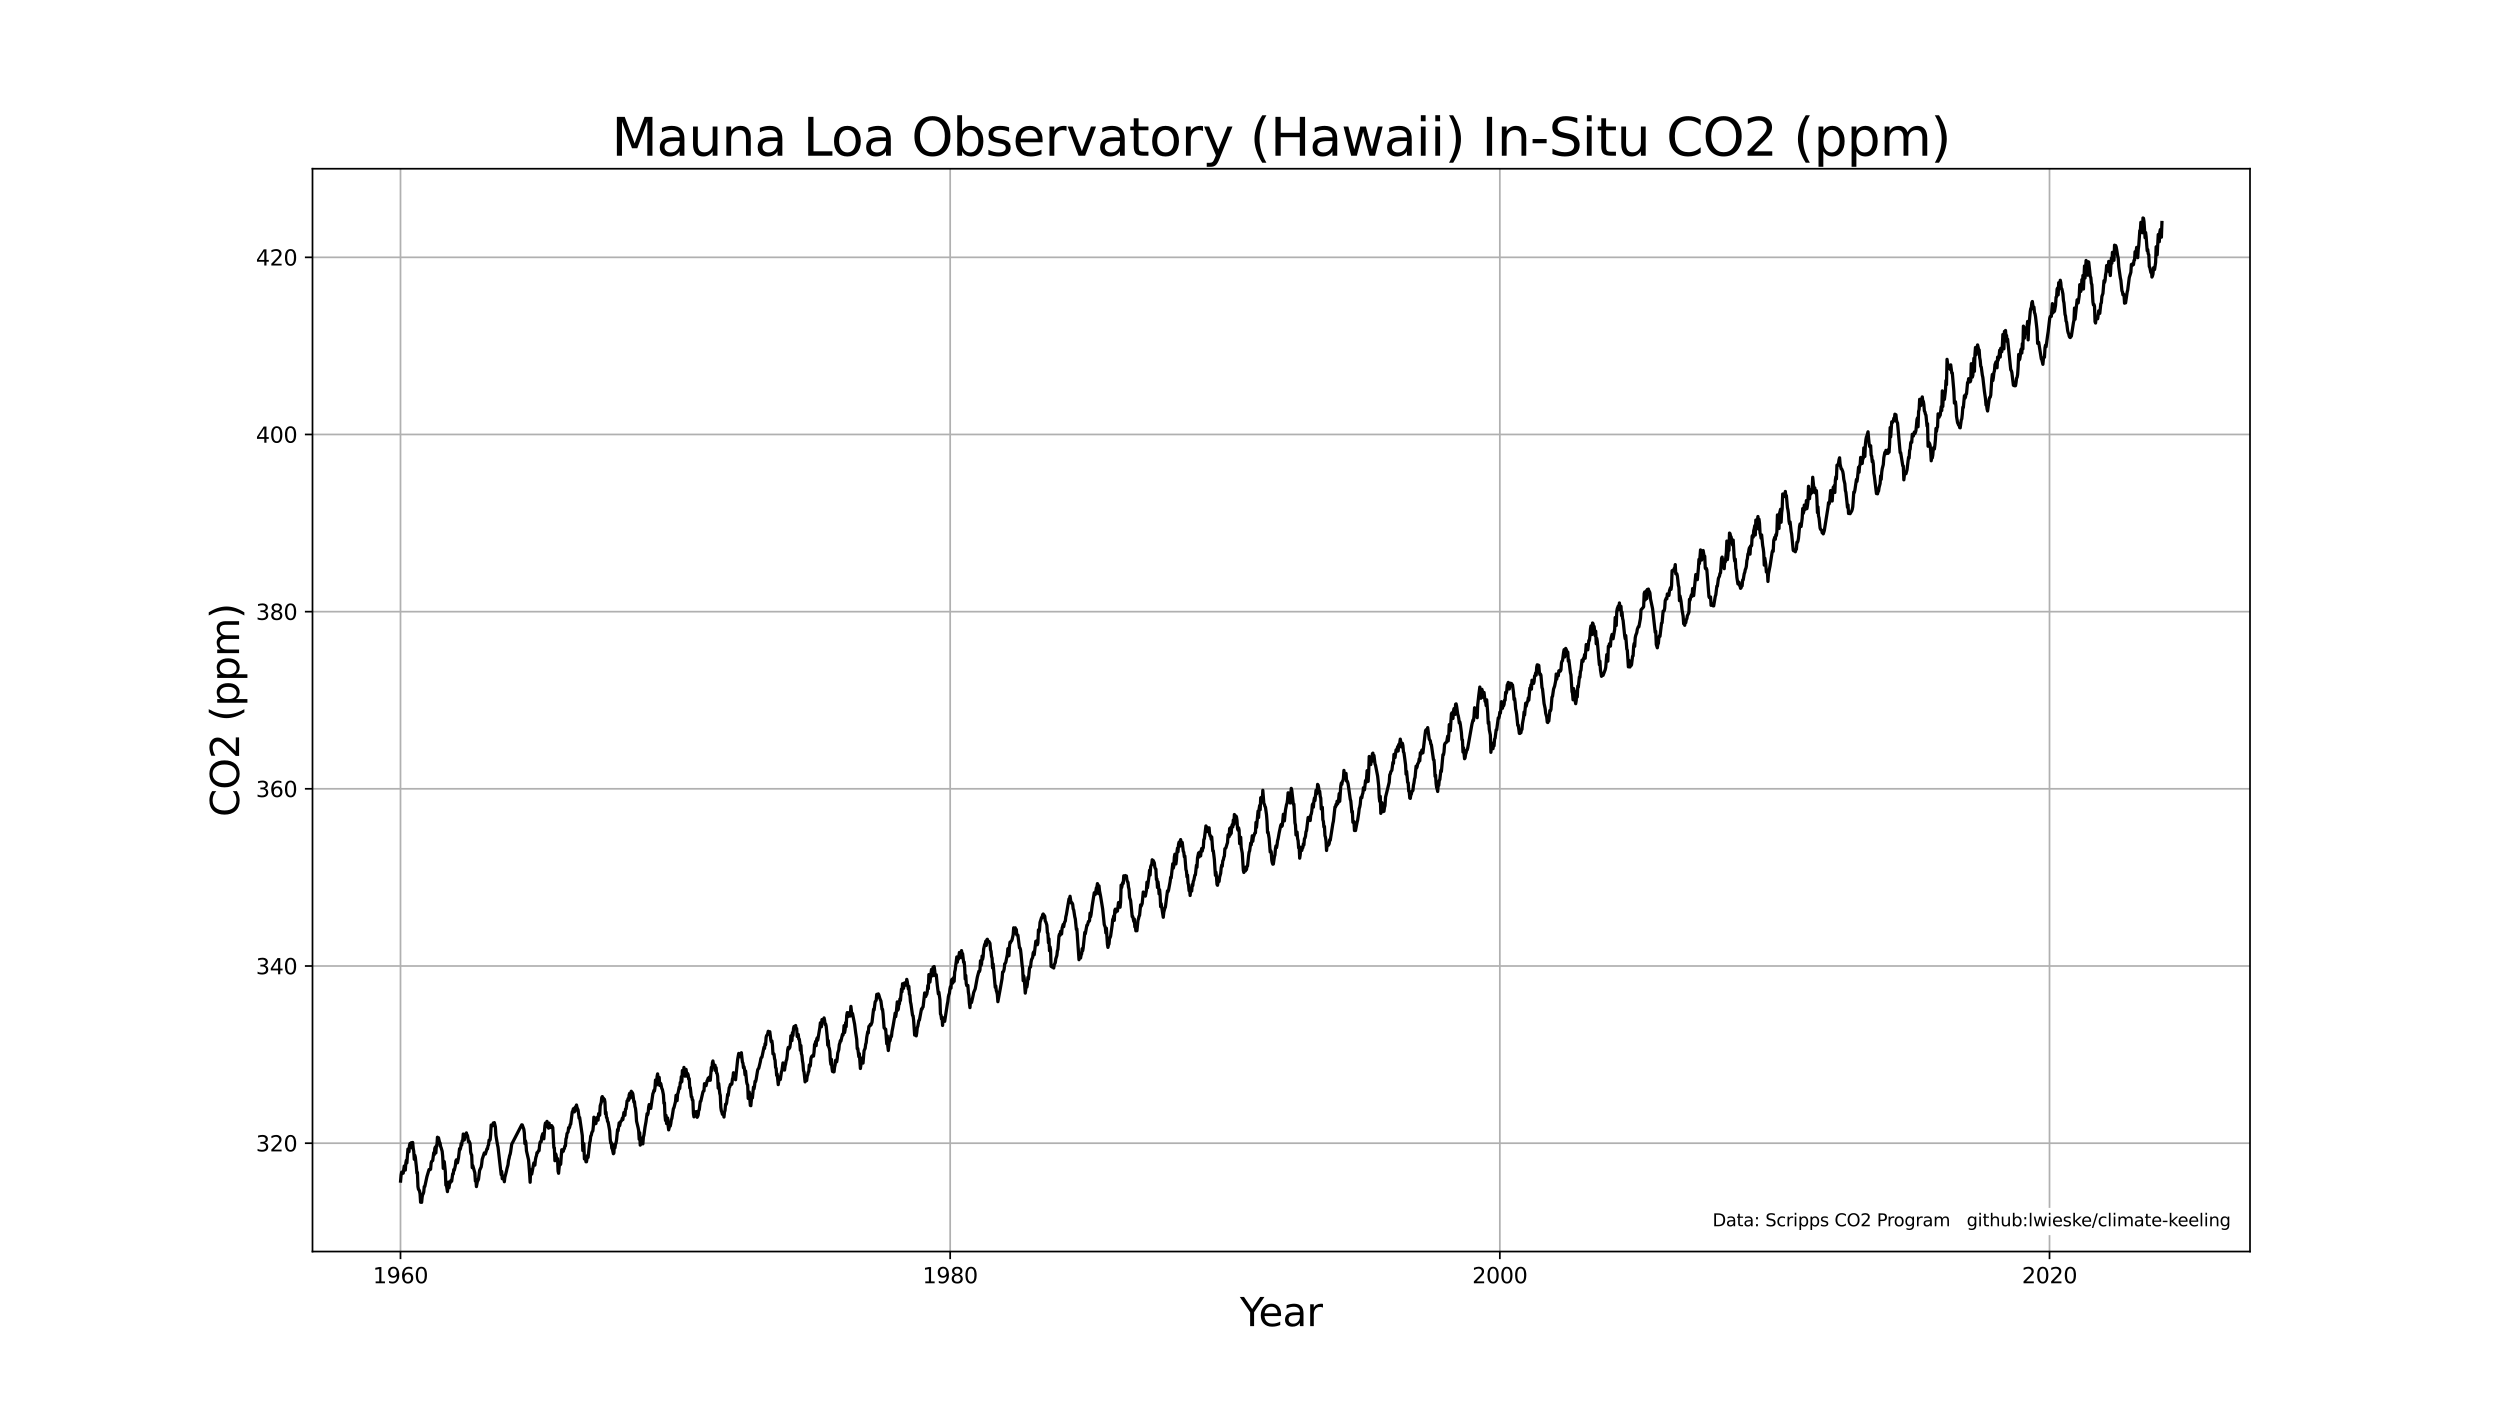 <?xml version="1.0" encoding="utf-8" standalone="no"?>
<!DOCTYPE svg PUBLIC "-//W3C//DTD SVG 1.1//EN"
  "http://www.w3.org/Graphics/SVG/1.1/DTD/svg11.dtd">
<svg xmlns:xlink="http://www.w3.org/1999/xlink" width="1152pt" height="648pt" viewBox="0 0 1152 648" xmlns="http://www.w3.org/2000/svg" version="1.1">
 <defs>
  <style type="text/css">*{stroke-linejoin: round; stroke-linecap: butt}</style>
 </defs>
 <g id="figure_1">
  <g id="patch_1">
   <path d="M 0 648 
L 1152 648 
L 1152 0 
L 0 0 
z
" style="fill: #ffffff"/>
  </g>
  <g id="axes_1">
   <g id="patch_2">
    <path d="M 144 576.72 
L 1036.8 576.72 
L 1036.8 77.76 
L 144 77.76 
z
" style="fill: #ffffff"/>
   </g>
   <g id="matplotlib.axis_1">
    <g id="xtick_1">
     <g id="line2d_1">
      <path d="M 184.547 576.72 
L 184.547 77.76 
" clip-path="url(#pf41b6739a5)" style="fill: none; stroke: #b0b0b0; stroke-width: 0.8; stroke-linecap: square"/>
     </g>
     <g id="line2d_2">
      <defs>
       <path id="m5b148d3551" d="M 0 0 
L 0 3.5 
" style="stroke: #000000; stroke-width: 0.8"/>
      </defs>
      <g>
       <use xlink:href="#m5b148d3551" x="184.547" y="576.72" style="stroke: #000000; stroke-width: 0.8"/>
      </g>
     </g>
     <g id="text_1">
      <!-- 1960 -->
      <g transform="translate(171.822 591.318) scale(0.1 -0.1)">
       <defs>
        <path id="DejaVuSans-31" d="M 794 531 
L 1825 531 
L 1825 4091 
L 703 3866 
L 703 4441 
L 1819 4666 
L 2450 4666 
L 2450 531 
L 3481 531 
L 3481 0 
L 794 0 
L 794 531 
z
" transform="scale(0.016)"/>
        <path id="DejaVuSans-39" d="M 703 97 
L 703 672 
Q 941 559 1184 500 
Q 1428 441 1663 441 
Q 2288 441 2617 861 
Q 2947 1281 2994 2138 
Q 2813 1869 2534 1725 
Q 2256 1581 1919 1581 
Q 1219 1581 811 2004 
Q 403 2428 403 3163 
Q 403 3881 828 4315 
Q 1253 4750 1959 4750 
Q 2769 4750 3195 4129 
Q 3622 3509 3622 2328 
Q 3622 1225 3098 567 
Q 2575 -91 1691 -91 
Q 1453 -91 1209 -44 
Q 966 3 703 97 
z
M 1959 2075 
Q 2384 2075 2632 2365 
Q 2881 2656 2881 3163 
Q 2881 3666 2632 3958 
Q 2384 4250 1959 4250 
Q 1534 4250 1286 3958 
Q 1038 3666 1038 3163 
Q 1038 2656 1286 2365 
Q 1534 2075 1959 2075 
z
" transform="scale(0.016)"/>
        <path id="DejaVuSans-36" d="M 2113 2584 
Q 1688 2584 1439 2293 
Q 1191 2003 1191 1497 
Q 1191 994 1439 701 
Q 1688 409 2113 409 
Q 2538 409 2786 701 
Q 3034 994 3034 1497 
Q 3034 2003 2786 2293 
Q 2538 2584 2113 2584 
z
M 3366 4563 
L 3366 3988 
Q 3128 4100 2886 4159 
Q 2644 4219 2406 4219 
Q 1781 4219 1451 3797 
Q 1122 3375 1075 2522 
Q 1259 2794 1537 2939 
Q 1816 3084 2150 3084 
Q 2853 3084 3261 2657 
Q 3669 2231 3669 1497 
Q 3669 778 3244 343 
Q 2819 -91 2113 -91 
Q 1303 -91 875 529 
Q 447 1150 447 2328 
Q 447 3434 972 4092 
Q 1497 4750 2381 4750 
Q 2619 4750 2861 4703 
Q 3103 4656 3366 4563 
z
" transform="scale(0.016)"/>
        <path id="DejaVuSans-30" d="M 2034 4250 
Q 1547 4250 1301 3770 
Q 1056 3291 1056 2328 
Q 1056 1369 1301 889 
Q 1547 409 2034 409 
Q 2525 409 2770 889 
Q 3016 1369 3016 2328 
Q 3016 3291 2770 3770 
Q 2525 4250 2034 4250 
z
M 2034 4750 
Q 2819 4750 3233 4129 
Q 3647 3509 3647 2328 
Q 3647 1150 3233 529 
Q 2819 -91 2034 -91 
Q 1250 -91 836 529 
Q 422 1150 422 2328 
Q 422 3509 836 4129 
Q 1250 4750 2034 4750 
z
" transform="scale(0.016)"/>
       </defs>
       <use xlink:href="#DejaVuSans-31"/>
       <use xlink:href="#DejaVuSans-39" x="63.623"/>
       <use xlink:href="#DejaVuSans-36" x="127.246"/>
       <use xlink:href="#DejaVuSans-30" x="190.869"/>
      </g>
     </g>
    </g>
    <g id="xtick_2">
     <g id="line2d_3">
      <path d="M 437.837 576.72 
L 437.837 77.76 
" clip-path="url(#pf41b6739a5)" style="fill: none; stroke: #b0b0b0; stroke-width: 0.8; stroke-linecap: square"/>
     </g>
     <g id="line2d_4">
      <g>
       <use xlink:href="#m5b148d3551" x="437.837" y="576.72" style="stroke: #000000; stroke-width: 0.8"/>
      </g>
     </g>
     <g id="text_2">
      <!-- 1980 -->
      <g transform="translate(425.112 591.318) scale(0.1 -0.1)">
       <defs>
        <path id="DejaVuSans-38" d="M 2034 2216 
Q 1584 2216 1326 1975 
Q 1069 1734 1069 1313 
Q 1069 891 1326 650 
Q 1584 409 2034 409 
Q 2484 409 2743 651 
Q 3003 894 3003 1313 
Q 3003 1734 2745 1975 
Q 2488 2216 2034 2216 
z
M 1403 2484 
Q 997 2584 770 2862 
Q 544 3141 544 3541 
Q 544 4100 942 4425 
Q 1341 4750 2034 4750 
Q 2731 4750 3128 4425 
Q 3525 4100 3525 3541 
Q 3525 3141 3298 2862 
Q 3072 2584 2669 2484 
Q 3125 2378 3379 2068 
Q 3634 1759 3634 1313 
Q 3634 634 3220 271 
Q 2806 -91 2034 -91 
Q 1263 -91 848 271 
Q 434 634 434 1313 
Q 434 1759 690 2068 
Q 947 2378 1403 2484 
z
M 1172 3481 
Q 1172 3119 1398 2916 
Q 1625 2713 2034 2713 
Q 2441 2713 2670 2916 
Q 2900 3119 2900 3481 
Q 2900 3844 2670 4047 
Q 2441 4250 2034 4250 
Q 1625 4250 1398 4047 
Q 1172 3844 1172 3481 
z
" transform="scale(0.016)"/>
       </defs>
       <use xlink:href="#DejaVuSans-31"/>
       <use xlink:href="#DejaVuSans-39" x="63.623"/>
       <use xlink:href="#DejaVuSans-38" x="127.246"/>
       <use xlink:href="#DejaVuSans-30" x="190.869"/>
      </g>
     </g>
    </g>
    <g id="xtick_3">
     <g id="line2d_5">
      <path d="M 691.126 576.72 
L 691.126 77.76 
" clip-path="url(#pf41b6739a5)" style="fill: none; stroke: #b0b0b0; stroke-width: 0.8; stroke-linecap: square"/>
     </g>
     <g id="line2d_6">
      <g>
       <use xlink:href="#m5b148d3551" x="691.126" y="576.72" style="stroke: #000000; stroke-width: 0.8"/>
      </g>
     </g>
     <g id="text_3">
      <!-- 2000 -->
      <g transform="translate(678.401 591.318) scale(0.1 -0.1)">
       <defs>
        <path id="DejaVuSans-32" d="M 1228 531 
L 3431 531 
L 3431 0 
L 469 0 
L 469 531 
Q 828 903 1448 1529 
Q 2069 2156 2228 2338 
Q 2531 2678 2651 2914 
Q 2772 3150 2772 3378 
Q 2772 3750 2511 3984 
Q 2250 4219 1831 4219 
Q 1534 4219 1204 4116 
Q 875 4013 500 3803 
L 500 4441 
Q 881 4594 1212 4672 
Q 1544 4750 1819 4750 
Q 2544 4750 2975 4387 
Q 3406 4025 3406 3419 
Q 3406 3131 3298 2873 
Q 3191 2616 2906 2266 
Q 2828 2175 2409 1742 
Q 1991 1309 1228 531 
z
" transform="scale(0.016)"/>
       </defs>
       <use xlink:href="#DejaVuSans-32"/>
       <use xlink:href="#DejaVuSans-30" x="63.623"/>
       <use xlink:href="#DejaVuSans-30" x="127.246"/>
       <use xlink:href="#DejaVuSans-30" x="190.869"/>
      </g>
     </g>
    </g>
    <g id="xtick_4">
     <g id="line2d_7">
      <path d="M 944.416 576.72 
L 944.416 77.76 
" clip-path="url(#pf41b6739a5)" style="fill: none; stroke: #b0b0b0; stroke-width: 0.8; stroke-linecap: square"/>
     </g>
     <g id="line2d_8">
      <g>
       <use xlink:href="#m5b148d3551" x="944.416" y="576.72" style="stroke: #000000; stroke-width: 0.8"/>
      </g>
     </g>
     <g id="text_4">
      <!-- 2020 -->
      <g transform="translate(931.691 591.318) scale(0.1 -0.1)">
       <use xlink:href="#DejaVuSans-32"/>
       <use xlink:href="#DejaVuSans-30" x="63.623"/>
       <use xlink:href="#DejaVuSans-32" x="127.246"/>
       <use xlink:href="#DejaVuSans-30" x="190.869"/>
      </g>
     </g>
    </g>
    <g id="text_5">
     <!-- Year -->
     <g transform="translate(571.342 611.075) scale(0.18 -0.18)">
      <defs>
       <path id="DejaVuSans-59" d="M -13 4666 
L 666 4666 
L 1959 2747 
L 3244 4666 
L 3922 4666 
L 2272 2222 
L 2272 0 
L 1638 0 
L 1638 2222 
L -13 4666 
z
" transform="scale(0.016)"/>
       <path id="DejaVuSans-65" d="M 3597 1894 
L 3597 1613 
L 953 1613 
Q 991 1019 1311 708 
Q 1631 397 2203 397 
Q 2534 397 2845 478 
Q 3156 559 3463 722 
L 3463 178 
Q 3153 47 2828 -22 
Q 2503 -91 2169 -91 
Q 1331 -91 842 396 
Q 353 884 353 1716 
Q 353 2575 817 3079 
Q 1281 3584 2069 3584 
Q 2775 3584 3186 3129 
Q 3597 2675 3597 1894 
z
M 3022 2063 
Q 3016 2534 2758 2815 
Q 2500 3097 2075 3097 
Q 1594 3097 1305 2825 
Q 1016 2553 972 2059 
L 3022 2063 
z
" transform="scale(0.016)"/>
       <path id="DejaVuSans-61" d="M 2194 1759 
Q 1497 1759 1228 1600 
Q 959 1441 959 1056 
Q 959 750 1161 570 
Q 1363 391 1709 391 
Q 2188 391 2477 730 
Q 2766 1069 2766 1631 
L 2766 1759 
L 2194 1759 
z
M 3341 1997 
L 3341 0 
L 2766 0 
L 2766 531 
Q 2569 213 2275 61 
Q 1981 -91 1556 -91 
Q 1019 -91 701 211 
Q 384 513 384 1019 
Q 384 1609 779 1909 
Q 1175 2209 1959 2209 
L 2766 2209 
L 2766 2266 
Q 2766 2663 2505 2880 
Q 2244 3097 1772 3097 
Q 1472 3097 1187 3025 
Q 903 2953 641 2809 
L 641 3341 
Q 956 3463 1253 3523 
Q 1550 3584 1831 3584 
Q 2591 3584 2966 3190 
Q 3341 2797 3341 1997 
z
" transform="scale(0.016)"/>
       <path id="DejaVuSans-72" d="M 2631 2963 
Q 2534 3019 2420 3045 
Q 2306 3072 2169 3072 
Q 1681 3072 1420 2755 
Q 1159 2438 1159 1844 
L 1159 0 
L 581 0 
L 581 3500 
L 1159 3500 
L 1159 2956 
Q 1341 3275 1631 3429 
Q 1922 3584 2338 3584 
Q 2397 3584 2469 3576 
Q 2541 3569 2628 3553 
L 2631 2963 
z
" transform="scale(0.016)"/>
      </defs>
      <use xlink:href="#DejaVuSans-59"/>
      <use xlink:href="#DejaVuSans-65" x="47.834"/>
      <use xlink:href="#DejaVuSans-61" x="109.357"/>
      <use xlink:href="#DejaVuSans-72" x="170.637"/>
     </g>
    </g>
   </g>
   <g id="matplotlib.axis_2">
    <g id="ytick_1">
     <g id="line2d_9">
      <path d="M 144 526.772 
L 1036.8 526.772 
" clip-path="url(#pf41b6739a5)" style="fill: none; stroke: #b0b0b0; stroke-width: 0.8; stroke-linecap: square"/>
     </g>
     <g id="line2d_10">
      <defs>
       <path id="ma333baabc2" d="M 0 0 
L -3.5 0 
" style="stroke: #000000; stroke-width: 0.8"/>
      </defs>
      <g>
       <use xlink:href="#ma333baabc2" x="144" y="526.772" style="stroke: #000000; stroke-width: 0.8"/>
      </g>
     </g>
     <g id="text_6">
      <!-- 320 -->
      <g transform="translate(117.912 530.571) scale(0.1 -0.1)">
       <defs>
        <path id="DejaVuSans-33" d="M 2597 2516 
Q 3050 2419 3304 2112 
Q 3559 1806 3559 1356 
Q 3559 666 3084 287 
Q 2609 -91 1734 -91 
Q 1441 -91 1130 -33 
Q 819 25 488 141 
L 488 750 
Q 750 597 1062 519 
Q 1375 441 1716 441 
Q 2309 441 2620 675 
Q 2931 909 2931 1356 
Q 2931 1769 2642 2001 
Q 2353 2234 1838 2234 
L 1294 2234 
L 1294 2753 
L 1863 2753 
Q 2328 2753 2575 2939 
Q 2822 3125 2822 3475 
Q 2822 3834 2567 4026 
Q 2313 4219 1838 4219 
Q 1578 4219 1281 4162 
Q 984 4106 628 3988 
L 628 4550 
Q 988 4650 1302 4700 
Q 1616 4750 1894 4750 
Q 2613 4750 3031 4423 
Q 3450 4097 3450 3541 
Q 3450 3153 3228 2886 
Q 3006 2619 2597 2516 
z
" transform="scale(0.016)"/>
       </defs>
       <use xlink:href="#DejaVuSans-33"/>
       <use xlink:href="#DejaVuSans-32" x="63.623"/>
       <use xlink:href="#DejaVuSans-30" x="127.246"/>
      </g>
     </g>
    </g>
    <g id="ytick_2">
     <g id="line2d_11">
      <path d="M 144 445.13 
L 1036.8 445.13 
" clip-path="url(#pf41b6739a5)" style="fill: none; stroke: #b0b0b0; stroke-width: 0.8; stroke-linecap: square"/>
     </g>
     <g id="line2d_12">
      <g>
       <use xlink:href="#ma333baabc2" x="144" y="445.13" style="stroke: #000000; stroke-width: 0.8"/>
      </g>
     </g>
     <g id="text_7">
      <!-- 340 -->
      <g transform="translate(117.912 448.93) scale(0.1 -0.1)">
       <defs>
        <path id="DejaVuSans-34" d="M 2419 4116 
L 825 1625 
L 2419 1625 
L 2419 4116 
z
M 2253 4666 
L 3047 4666 
L 3047 1625 
L 3713 1625 
L 3713 1100 
L 3047 1100 
L 3047 0 
L 2419 0 
L 2419 1100 
L 313 1100 
L 313 1709 
L 2253 4666 
z
" transform="scale(0.016)"/>
       </defs>
       <use xlink:href="#DejaVuSans-33"/>
       <use xlink:href="#DejaVuSans-34" x="63.623"/>
       <use xlink:href="#DejaVuSans-30" x="127.246"/>
      </g>
     </g>
    </g>
    <g id="ytick_3">
     <g id="line2d_13">
      <path d="M 144 363.489 
L 1036.8 363.489 
" clip-path="url(#pf41b6739a5)" style="fill: none; stroke: #b0b0b0; stroke-width: 0.8; stroke-linecap: square"/>
     </g>
     <g id="line2d_14">
      <g>
       <use xlink:href="#ma333baabc2" x="144" y="363.489" style="stroke: #000000; stroke-width: 0.8"/>
      </g>
     </g>
     <g id="text_8">
      <!-- 360 -->
      <g transform="translate(117.912 367.288) scale(0.1 -0.1)">
       <use xlink:href="#DejaVuSans-33"/>
       <use xlink:href="#DejaVuSans-36" x="63.623"/>
       <use xlink:href="#DejaVuSans-30" x="127.246"/>
      </g>
     </g>
    </g>
    <g id="ytick_4">
     <g id="line2d_15">
      <path d="M 144 281.847 
L 1036.8 281.847 
" clip-path="url(#pf41b6739a5)" style="fill: none; stroke: #b0b0b0; stroke-width: 0.8; stroke-linecap: square"/>
     </g>
     <g id="line2d_16">
      <g>
       <use xlink:href="#ma333baabc2" x="144" y="281.847" style="stroke: #000000; stroke-width: 0.8"/>
      </g>
     </g>
     <g id="text_9">
      <!-- 380 -->
      <g transform="translate(117.912 285.647) scale(0.1 -0.1)">
       <use xlink:href="#DejaVuSans-33"/>
       <use xlink:href="#DejaVuSans-38" x="63.623"/>
       <use xlink:href="#DejaVuSans-30" x="127.246"/>
      </g>
     </g>
    </g>
    <g id="ytick_5">
     <g id="line2d_17">
      <path d="M 144 200.206 
L 1036.8 200.206 
" clip-path="url(#pf41b6739a5)" style="fill: none; stroke: #b0b0b0; stroke-width: 0.8; stroke-linecap: square"/>
     </g>
     <g id="line2d_18">
      <g>
       <use xlink:href="#ma333baabc2" x="144" y="200.206" style="stroke: #000000; stroke-width: 0.8"/>
      </g>
     </g>
     <g id="text_10">
      <!-- 400 -->
      <g transform="translate(117.912 204.005) scale(0.1 -0.1)">
       <use xlink:href="#DejaVuSans-34"/>
       <use xlink:href="#DejaVuSans-30" x="63.623"/>
       <use xlink:href="#DejaVuSans-30" x="127.246"/>
      </g>
     </g>
    </g>
    <g id="ytick_6">
     <g id="line2d_19">
      <path d="M 144 118.564 
L 1036.8 118.564 
" clip-path="url(#pf41b6739a5)" style="fill: none; stroke: #b0b0b0; stroke-width: 0.8; stroke-linecap: square"/>
     </g>
     <g id="line2d_20">
      <g>
       <use xlink:href="#ma333baabc2" x="144" y="118.564" style="stroke: #000000; stroke-width: 0.8"/>
      </g>
     </g>
     <g id="text_11">
      <!-- 420 -->
      <g transform="translate(117.912 122.364) scale(0.1 -0.1)">
       <use xlink:href="#DejaVuSans-34"/>
       <use xlink:href="#DejaVuSans-32" x="63.623"/>
       <use xlink:href="#DejaVuSans-30" x="127.246"/>
      </g>
     </g>
    </g>
    <g id="text_12">
     <!-- CO2 (ppm) -->
     <g transform="translate(110.169 376.412) rotate(-90) scale(0.18 -0.18)">
      <defs>
       <path id="DejaVuSans-43" d="M 4122 4306 
L 4122 3641 
Q 3803 3938 3442 4084 
Q 3081 4231 2675 4231 
Q 1875 4231 1450 3742 
Q 1025 3253 1025 2328 
Q 1025 1406 1450 917 
Q 1875 428 2675 428 
Q 3081 428 3442 575 
Q 3803 722 4122 1019 
L 4122 359 
Q 3791 134 3420 21 
Q 3050 -91 2638 -91 
Q 1578 -91 968 557 
Q 359 1206 359 2328 
Q 359 3453 968 4101 
Q 1578 4750 2638 4750 
Q 3056 4750 3426 4639 
Q 3797 4528 4122 4306 
z
" transform="scale(0.016)"/>
       <path id="DejaVuSans-4f" d="M 2522 4238 
Q 1834 4238 1429 3725 
Q 1025 3213 1025 2328 
Q 1025 1447 1429 934 
Q 1834 422 2522 422 
Q 3209 422 3611 934 
Q 4013 1447 4013 2328 
Q 4013 3213 3611 3725 
Q 3209 4238 2522 4238 
z
M 2522 4750 
Q 3503 4750 4090 4092 
Q 4678 3434 4678 2328 
Q 4678 1225 4090 567 
Q 3503 -91 2522 -91 
Q 1538 -91 948 565 
Q 359 1222 359 2328 
Q 359 3434 948 4092 
Q 1538 4750 2522 4750 
z
" transform="scale(0.016)"/>
       <path id="DejaVuSans-20" transform="scale(0.016)"/>
       <path id="DejaVuSans-28" d="M 1984 4856 
Q 1566 4138 1362 3434 
Q 1159 2731 1159 2009 
Q 1159 1288 1364 580 
Q 1569 -128 1984 -844 
L 1484 -844 
Q 1016 -109 783 600 
Q 550 1309 550 2009 
Q 550 2706 781 3412 
Q 1013 4119 1484 4856 
L 1984 4856 
z
" transform="scale(0.016)"/>
       <path id="DejaVuSans-70" d="M 1159 525 
L 1159 -1331 
L 581 -1331 
L 581 3500 
L 1159 3500 
L 1159 2969 
Q 1341 3281 1617 3432 
Q 1894 3584 2278 3584 
Q 2916 3584 3314 3078 
Q 3713 2572 3713 1747 
Q 3713 922 3314 415 
Q 2916 -91 2278 -91 
Q 1894 -91 1617 61 
Q 1341 213 1159 525 
z
M 3116 1747 
Q 3116 2381 2855 2742 
Q 2594 3103 2138 3103 
Q 1681 3103 1420 2742 
Q 1159 2381 1159 1747 
Q 1159 1113 1420 752 
Q 1681 391 2138 391 
Q 2594 391 2855 752 
Q 3116 1113 3116 1747 
z
" transform="scale(0.016)"/>
       <path id="DejaVuSans-6d" d="M 3328 2828 
Q 3544 3216 3844 3400 
Q 4144 3584 4550 3584 
Q 5097 3584 5394 3201 
Q 5691 2819 5691 2113 
L 5691 0 
L 5113 0 
L 5113 2094 
Q 5113 2597 4934 2840 
Q 4756 3084 4391 3084 
Q 3944 3084 3684 2787 
Q 3425 2491 3425 1978 
L 3425 0 
L 2847 0 
L 2847 2094 
Q 2847 2600 2669 2842 
Q 2491 3084 2119 3084 
Q 1678 3084 1418 2786 
Q 1159 2488 1159 1978 
L 1159 0 
L 581 0 
L 581 3500 
L 1159 3500 
L 1159 2956 
Q 1356 3278 1631 3431 
Q 1906 3584 2284 3584 
Q 2666 3584 2933 3390 
Q 3200 3197 3328 2828 
z
" transform="scale(0.016)"/>
       <path id="DejaVuSans-29" d="M 513 4856 
L 1013 4856 
Q 1481 4119 1714 3412 
Q 1947 2706 1947 2009 
Q 1947 1309 1714 600 
Q 1481 -109 1013 -844 
L 513 -844 
Q 928 -128 1133 580 
Q 1338 1288 1338 2009 
Q 1338 2731 1133 3434 
Q 928 4138 513 4856 
z
" transform="scale(0.016)"/>
      </defs>
      <use xlink:href="#DejaVuSans-43"/>
      <use xlink:href="#DejaVuSans-4f" x="69.824"/>
      <use xlink:href="#DejaVuSans-32" x="148.535"/>
      <use xlink:href="#DejaVuSans-20" x="212.158"/>
      <use xlink:href="#DejaVuSans-28" x="243.945"/>
      <use xlink:href="#DejaVuSans-70" x="282.959"/>
      <use xlink:href="#DejaVuSans-70" x="346.436"/>
      <use xlink:href="#DejaVuSans-6d" x="409.912"/>
      <use xlink:href="#DejaVuSans-29" x="507.324"/>
     </g>
    </g>
   </g>
   <g id="line2d_21">
    <path d="M 184.582 544.243 
L 184.825 541.467 
L 185.067 540.12 
L 185.31 540.773 
L 185.553 540.324 
L 185.795 540.61 
L 186.281 537.303 
L 186.524 539.018 
L 186.766 539.181 
L 187.009 535.916 
L 187.252 534.65 
L 187.494 535.875 
L 187.98 529.466 
L 188.223 530.813 
L 188.465 530.731 
L 188.708 527.711 
L 188.951 526.935 
L 189.193 527.507 
L 189.436 526.608 
L 189.679 526.527 
L 189.922 528.976 
L 190.164 526.445 
L 190.407 529.139 
L 190.65 530.486 
L 190.892 534.201 
L 191.135 532.323 
L 191.378 533.262 
L 191.863 537.671 
L 192.106 540.569 
L 192.349 540.243 
L 192.591 546.774 
L 192.834 548.08 
L 193.077 548.325 
L 193.32 548.897 
L 193.562 550.121 
L 193.805 553.999 
L 194.048 552.652 
L 194.29 554.04 
L 194.533 551.591 
L 194.776 550.407 
L 195.019 550.08 
L 195.261 549.223 
L 195.504 546.774 
L 195.747 546.774 
L 196.718 542.243 
L 197.688 538.936 
L 197.931 538.896 
L 198.174 538.977 
L 198.417 538.773 
L 198.659 535.956 
L 198.902 535.181 
L 199.387 534.773 
L 199.873 531.18 
L 200.116 532.038 
L 200.358 529.18 
L 200.601 528.609 
L 200.844 531.262 
L 201.086 527.833 
L 201.329 528.119 
L 201.572 524.037 
L 201.815 524.894 
L 202.057 524.282 
L 202.543 526.404 
L 202.785 526.69 
L 203.028 528.323 
L 203.271 528.854 
L 203.756 530.568 
L 203.999 532.936 
L 204.242 538.365 
L 204.484 535.058 
L 204.727 535.303 
L 205.213 539.998 
L 205.455 546.121 
L 205.698 546.039 
L 206.183 549.101 
L 206.669 544.692 
L 206.912 547.305 
L 207.154 545.427 
L 207.397 545.223 
L 207.64 544.243 
L 207.882 543.835 
L 208.125 544.325 
L 208.611 540.855 
L 208.853 540.977 
L 209.096 538.936 
L 209.339 539.263 
L 209.824 537.14 
L 210.067 534.977 
L 210.31 534.446 
L 210.552 534.65 
L 210.795 535.834 
L 211.28 533.507 
L 211.766 529.303 
L 212.009 529.711 
L 212.251 528.976 
L 212.494 526.976 
L 212.737 527.67 
L 212.979 525.67 
L 213.222 525.71 
L 213.465 522.567 
L 213.708 523.588 
L 213.95 525.302 
L 214.193 523.139 
L 214.436 523.588 
L 214.678 522.486 
L 214.921 522.037 
L 215.164 523.057 
L 215.407 523.22 
L 215.892 526.159 
L 216.135 525.833 
L 216.62 526.976 
L 216.863 530.813 
L 217.106 531.874 
L 217.348 532.16 
L 217.591 538.038 
L 217.834 537.059 
L 218.805 540.447 
L 219.047 544.243 
L 219.29 543.427 
L 219.533 546.774 
L 220.018 544.243 
L 220.261 543.998 
L 220.504 543.345 
L 220.989 539.345 
L 221.474 538.242 
L 221.717 537.753 
L 221.96 536.324 
L 222.203 534.201 
L 223.173 531.262 
L 223.659 531.793 
L 224.387 529.343 
L 224.63 529.425 
L 224.872 527.996 
L 225.115 527.588 
L 225.358 525.384 
L 225.601 525.588 
L 225.843 525.221 
L 226.086 522.853 
L 226.329 518.403 
L 226.571 518.934 
L 227.057 518.73 
L 227.3 517.465 
L 227.542 517.505 
L 227.785 517.301 
L 228.27 519.302 
L 228.513 523.18 
L 229.241 527.507 
L 229.484 528.568 
L 230.94 541.304 
L 231.183 539.794 
L 231.426 543.141 
L 231.668 542.978 
L 231.911 543.386 
L 232.154 541.957 
L 232.397 544.529 
L 232.639 542.529 
L 233.367 539.712 
L 233.61 538.487 
L 234.096 536.732 
L 234.338 534.65 
L 234.581 533.834 
L 234.824 532.527 
L 235.066 531.915 
L 235.309 530.691 
L 235.795 527.262 
L 240.406 518.322 
L 240.649 518.363 
L 241.377 520.363 
L 241.62 522.118 
L 241.862 526.976 
L 242.105 525.629 
L 242.348 526.69 
L 242.591 530.282 
L 243.561 534.487 
L 244.047 540.773 
L 244.29 544.774 
L 244.532 538.977 
L 244.775 539.304 
L 245.018 541.018 
L 245.989 535.875 
L 246.474 536.895 
L 246.717 534.487 
L 246.959 533.221 
L 247.202 532.568 
L 247.445 531.14 
L 247.688 531.221 
L 248.173 530.16 
L 248.416 530.201 
L 248.658 527.629 
L 248.901 526.282 
L 249.144 525.955 
L 249.387 526.119 
L 249.629 523.914 
L 250.115 522.404 
L 250.357 522.771 
L 250.6 524.772 
L 251.086 518.812 
L 251.328 517.505 
L 251.571 517.914 
L 251.814 519.179 
L 252.056 516.73 
L 252.785 519.873 
L 253.027 517.546 
L 253.27 519.138 
L 253.513 519.546 
L 253.755 519.546 
L 253.998 518.648 
L 254.241 518.73 
L 254.726 519.587 
L 255.212 528.854 
L 255.454 528.935 
L 255.697 534.854 
L 255.94 531.589 
L 256.183 531.956 
L 256.668 534.732 
L 256.911 533.875 
L 257.153 539.63 
L 257.396 540.651 
L 257.882 535.507 
L 258.124 536.732 
L 258.367 536.446 
L 258.852 529.792 
L 259.095 530.895 
L 259.338 530.16 
L 259.581 530.486 
L 259.823 529.343 
L 260.066 529.262 
L 260.309 527.996 
L 260.551 528.037 
L 260.794 524.772 
L 261.037 524.2 
L 261.28 522.322 
L 261.765 521.628 
L 262.008 519.628 
L 262.25 519.955 
L 262.493 519.424 
L 262.736 518.199 
L 262.979 518.036 
L 263.707 512.28 
L 263.949 511.995 
L 264.192 510.933 
L 264.435 510.811 
L 264.678 512.362 
L 264.92 510.443 
L 265.163 510.035 
L 265.406 511.586 
L 265.648 509.178 
L 265.891 510.362 
L 266.377 511.464 
L 266.862 515.26 
L 267.105 514.934 
L 268.318 523.302 
L 268.561 530.201 
L 269.046 527.017 
L 269.289 534.038 
L 269.532 533.058 
L 269.775 533.67 
L 270.017 535.344 
L 270.26 535.344 
L 270.745 532.446 
L 270.988 533.344 
L 271.716 526.649 
L 271.959 525.792 
L 272.202 523.506 
L 272.444 523.22 
L 272.687 522.037 
L 272.93 521.424 
L 273.173 521.179 
L 273.415 518.934 
L 273.658 514.811 
L 274.386 517.832 
L 274.629 517.669 
L 274.872 515.097 
L 275.114 516.158 
L 275.357 514.77 
L 275.6 516.158 
L 275.842 513.178 
L 276.328 513.913 
L 276.571 509.586 
L 277.056 507.994 
L 277.299 505.708 
L 277.541 505.3 
L 277.784 507.259 
L 278.027 505.994 
L 278.27 506.606 
L 278.512 506.565 
L 278.755 507.79 
L 278.998 513.26 
L 279.24 512.484 
L 279.483 514.975 
L 279.726 515.138 
L 279.969 516.771 
L 280.211 516.975 
L 280.939 521.057 
L 281.182 524.812 
L 281.425 526.731 
L 281.668 526.486 
L 281.91 529.099 
L 282.153 529.425 
L 282.638 531.629 
L 282.881 531.344 
L 283.124 527.343 
L 283.367 528.935 
L 283.609 527.343 
L 283.852 526.731 
L 284.095 525.384 
L 284.58 520.485 
L 284.823 521.057 
L 285.308 517.424 
L 285.551 518.689 
L 285.794 517.383 
L 286.036 516.73 
L 286.279 516.567 
L 286.522 516.199 
L 286.765 515.219 
L 287.007 515.913 
L 287.493 512.648 
L 287.735 513.791 
L 287.978 513.913 
L 288.221 511.056 
L 288.464 511.056 
L 288.706 509.586 
L 288.949 507.3 
L 289.192 507.219 
L 289.434 506.198 
L 289.677 507.015 
L 289.92 504.524 
L 290.163 503.79 
L 290.405 505.994 
L 290.891 502.851 
L 291.133 503.626 
L 291.376 503.463 
L 291.619 504.075 
L 292.104 507.872 
L 292.347 507.586 
L 292.59 509.913 
L 292.832 510.688 
L 293.075 512.893 
L 293.318 516.607 
L 294.046 519.669 
L 294.289 520.975 
L 294.531 524.976 
L 294.774 521.955 
L 295.017 527.67 
L 295.26 527.221 
L 295.502 524.445 
L 295.745 524.649 
L 296.23 527.098 
L 296.473 523.914 
L 296.716 523.139 
L 297.201 519.506 
L 297.687 516.811 
L 298.172 513.178 
L 298.415 513.75 
L 298.658 512.934 
L 298.9 510.199 
L 299.143 508.974 
L 299.386 509.872 
L 299.628 509.79 
L 299.871 510.77 
L 300.842 503.994 
L 301.085 503.422 
L 301.327 502.443 
L 301.57 502.728 
L 301.813 501.177 
L 302.056 497.667 
L 302.298 499.912 
L 302.541 499.953 
L 302.784 496.075 
L 303.026 494.85 
L 303.269 498.769 
L 303.512 498.524 
L 303.755 496.442 
L 303.997 500.197 
L 304.24 499.095 
L 304.483 499.299 
L 304.968 501.626 
L 305.211 501.994 
L 305.696 504.443 
L 305.939 508.402 
L 306.182 508.157 
L 306.424 513.954 
L 306.667 516.322 
L 306.91 513.954 
L 307.153 517.75 
L 307.395 515.383 
L 307.638 515.179 
L 307.881 518.771 
L 308.123 520.649 
L 308.609 518.608 
L 308.852 518.893 
L 309.094 517.75 
L 309.337 515.995 
L 309.58 515.424 
L 310.065 512.403 
L 310.308 510.811 
L 310.55 510.484 
L 311.279 507.586 
L 311.521 504.729 
L 312.007 507.178 
L 312.25 504.116 
L 312.492 503.504 
L 312.978 500.973 
L 313.22 501.585 
L 313.463 498.81 
L 313.706 499.014 
L 313.948 496.115 
L 314.191 498.401 
L 314.434 493.299 
L 314.677 494.768 
L 314.919 494.891 
L 315.162 491.87 
L 315.647 495.911 
L 316.133 492.768 
L 316.618 495.952 
L 316.861 494.687 
L 317.104 495.299 
L 317.346 497.258 
L 317.589 497.013 
L 317.832 501.3 
L 318.075 501.136 
L 318.56 505.382 
L 318.803 505.504 
L 319.045 506.933 
L 319.288 507.015 
L 319.531 513.178 
L 319.774 514.648 
L 320.016 512.158 
L 320.259 513.791 
L 320.502 513.913 
L 320.744 513.668 
L 320.987 512.24 
L 321.23 514.852 
L 321.473 514.444 
L 321.715 513.791 
L 321.958 511.709 
L 322.201 511.423 
L 322.686 507.545 
L 322.929 507.464 
L 323.9 503.218 
L 324.142 502.728 
L 324.385 502.688 
L 324.628 499.34 
L 324.871 499.503 
L 325.113 500.034 
L 325.356 500.279 
L 325.841 497.993 
L 326.084 497.585 
L 326.327 496.809 
L 326.57 497.871 
L 326.812 496.36 
L 327.055 496.401 
L 327.298 497.789 
L 327.783 491.829 
L 328.026 493.299 
L 328.269 489.747 
L 328.511 488.89 
L 328.754 490.36 
L 328.997 490.809 
L 329.239 491.829 
L 329.482 490.85 
L 329.725 493.38 
L 329.968 491.992 
L 330.21 494.442 
L 330.453 494.605 
L 330.696 495.952 
L 330.938 501.422 
L 331.181 499.259 
L 331.667 503.871 
L 331.909 504.769 
L 332.152 510.28 
L 332.395 511.872 
L 332.637 512.444 
L 332.88 513.464 
L 333.366 513.219 
L 333.608 514.73 
L 333.851 512.403 
L 334.094 511.709 
L 334.336 508.811 
L 334.579 508.974 
L 334.822 508.28 
L 335.307 504.28 
L 335.55 504.81 
L 336.035 501.136 
L 336.278 500.851 
L 336.521 499.789 
L 336.764 499.544 
L 337.006 499.748 
L 337.249 499.503 
L 337.492 497.218 
L 337.734 496.564 
L 337.977 494.319 
L 338.22 494.809 
L 338.463 496.483 
L 338.705 495.83 
L 338.948 497.544 
L 339.919 488.115 
L 340.404 485.42 
L 340.647 485.869 
L 340.89 485.788 
L 341.132 486.972 
L 341.375 485.502 
L 341.618 485.094 
L 342.103 489.421 
L 342.346 489.87 
L 342.589 491.992 
L 342.831 491.543 
L 343.074 492.85 
L 343.317 495.258 
L 343.56 493.544 
L 344.045 498.524 
L 344.288 499.585 
L 344.53 499.953 
L 344.773 506.157 
L 345.259 503.218 
L 345.744 509.382 
L 345.987 509.505 
L 346.472 504.239 
L 346.715 505.912 
L 347.2 500.932 
L 347.443 501.749 
L 347.686 500.483 
L 347.928 498.279 
L 348.171 498.442 
L 348.414 497.503 
L 348.899 494.483 
L 349.142 493.054 
L 349.385 492.482 
L 349.627 492.319 
L 350.356 489.257 
L 350.598 487.829 
L 350.841 487.257 
L 351.084 487.176 
L 351.812 483.706 
L 352.055 482.522 
L 352.297 483.134 
L 352.54 480.93 
L 352.783 481.461 
L 353.025 478.032 
L 353.268 477.134 
L 353.511 476.93 
L 353.754 476.358 
L 353.996 475.215 
L 354.239 475.419 
L 354.482 476.685 
L 354.724 475.419 
L 355.21 479.297 
L 355.453 480.114 
L 355.695 479.665 
L 355.938 481.583 
L 356.181 485.624 
L 356.423 485.42 
L 356.666 485.747 
L 356.909 487.829 
L 357.152 488.564 
L 357.394 491.952 
L 357.637 492.237 
L 357.88 495.544 
L 358.122 494.891 
L 358.608 499.789 
L 359.093 496.524 
L 359.336 496.238 
L 359.579 497.422 
L 360.064 494.034 
L 360.307 493.299 
L 360.792 489.788 
L 361.035 491.217 
L 361.278 491.421 
L 361.52 493.095 
L 361.763 491.217 
L 362.006 490.36 
L 362.249 488.849 
L 362.491 488.319 
L 362.734 486.563 
L 362.977 483.747 
L 363.219 482.645 
L 363.462 483.42 
L 363.948 482.685 
L 364.19 481.012 
L 364.433 477.297 
L 364.676 477.787 
L 364.918 479.542 
L 365.161 475.827 
L 365.404 477.175 
L 365.647 473.991 
L 365.889 473.011 
L 366.132 473.909 
L 366.617 472.562 
L 366.86 474.195 
L 367.103 473.95 
L 367.346 477.624 
L 367.588 477.624 
L 367.831 476.685 
L 368.074 478.848 
L 368.316 478.848 
L 368.559 480.644 
L 368.802 483.992 
L 369.045 481.787 
L 369.287 485.543 
L 369.53 486.237 
L 369.773 488.808 
L 370.015 490.156 
L 370.258 493.34 
L 370.501 493.952 
L 370.986 498.524 
L 371.229 496.605 
L 371.472 496.564 
L 371.714 497.911 
L 371.957 495.87 
L 372.2 495.299 
L 372.443 494.115 
L 372.685 493.707 
L 372.928 490.727 
L 373.171 491.462 
L 373.413 491.013 
L 373.656 487.951 
L 373.899 487.053 
L 374.142 486.645 
L 374.384 486.808 
L 374.627 486.196 
L 374.87 486.645 
L 375.112 484.808 
L 375.355 481.297 
L 375.598 481.093 
L 375.841 479.91 
L 376.083 481.828 
L 376.326 478.889 
L 376.569 478.236 
L 376.811 479.338 
L 377.782 473.542 
L 378.025 471.296 
L 378.268 471.46 
L 378.51 473.133 
L 378.753 469.827 
L 378.996 469.868 
L 379.239 470.562 
L 379.481 470.684 
L 379.724 469.051 
L 379.967 470.113 
L 380.209 472.113 
L 380.452 471.827 
L 380.695 472.888 
L 381.18 477.542 
L 381.423 481.624 
L 381.666 479.501 
L 381.908 482.522 
L 382.151 483.053 
L 382.394 484.481 
L 382.637 488.768 
L 382.879 490.482 
L 383.122 488.155 
L 383.365 491.952 
L 383.607 493.707 
L 383.85 492.931 
L 384.093 493.952 
L 384.336 493.87 
L 384.578 491.748 
L 384.821 490.768 
L 385.064 488.564 
L 385.306 489.176 
L 385.549 489.298 
L 385.792 487.788 
L 386.035 485.339 
L 386.52 483.706 
L 386.763 481.297 
L 387.005 480.644 
L 387.248 479.501 
L 387.491 479.746 
L 388.219 476.603 
L 388.462 476.97 
L 388.704 475.623 
L 388.947 472.603 
L 389.19 475.787 
L 389.433 474.44 
L 389.675 471.215 
L 389.918 473.092 
L 390.161 467.99 
L 390.403 466.602 
L 390.646 468.521 
L 391.374 466.561 
L 391.617 468.235 
L 391.86 467.133 
L 392.102 463.745 
L 392.588 468.112 
L 392.831 467.01 
L 393.801 471.95 
L 394.287 475.827 
L 394.772 478.889 
L 395.015 483.257 
L 395.258 483.094 
L 395.743 486.931 
L 395.986 485.543 
L 396.471 492.36 
L 396.714 490.605 
L 396.957 489.747 
L 397.199 487.543 
L 397.442 489.298 
L 397.685 489.87 
L 398.17 484.155 
L 398.656 483.053 
L 398.898 481.216 
L 399.141 480.481 
L 399.384 478.073 
L 399.869 475.378 
L 400.112 475.991 
L 400.355 473.092 
L 400.597 472.684 
L 400.84 472.766 
L 401.083 471.99 
L 401.326 472.317 
L 401.811 471.092 
L 402.539 465.051 
L 402.782 465.418 
L 403.267 461.663 
L 403.753 460.928 
L 403.995 458.234 
L 404.238 458.152 
L 404.481 459.499 
L 404.724 457.989 
L 404.966 458.479 
L 405.452 460.152 
L 405.937 461.295 
L 406.423 465.092 
L 406.665 465.051 
L 406.908 467.133 
L 407.393 473.623 
L 407.636 473.746 
L 407.879 474.317 
L 408.122 474.276 
L 408.607 480.971 
L 408.85 477.338 
L 409.092 481.991 
L 409.335 484.073 
L 409.821 479.705 
L 410.063 479.705 
L 410.306 478.807 
L 410.549 477.215 
L 410.791 477.624 
L 411.034 475.338 
L 411.52 472.848 
L 412.248 468.561 
L 412.49 466.847 
L 412.733 468.48 
L 412.976 467.01 
L 413.461 461.663 
L 413.704 465.5 
L 413.947 464.969 
L 414.189 462.806 
L 414.432 462.642 
L 414.675 460.316 
L 414.918 461.01 
L 415.403 455.744 
L 415.646 457.009 
L 415.888 453.294 
L 416.131 453.499 
L 416.374 455.417 
L 416.617 453.05 
L 417.102 452.845 
L 417.345 453.988 
L 417.587 453.662 
L 417.83 451.294 
L 418.073 452.315 
L 418.558 455.744 
L 418.801 454.519 
L 419.044 458.193 
L 419.286 458.479 
L 419.529 461.622 
L 419.772 462.683 
L 420.257 466.153 
L 420.5 467.908 
L 420.743 468.072 
L 420.985 470.072 
L 421.471 476.97 
L 421.714 476.195 
L 421.956 474.644 
L 422.199 477.338 
L 422.442 475.909 
L 422.684 473.582 
L 422.927 472.929 
L 423.413 470.194 
L 423.655 470.072 
L 424.626 464.888 
L 424.869 465.01 
L 425.112 464.194 
L 425.354 464.03 
L 426.082 457.54 
L 426.325 457.744 
L 426.568 459.213 
L 426.811 458.519 
L 427.053 458.193 
L 427.296 456.846 
L 427.539 454.111 
L 427.781 455.58 
L 428.024 449.09 
L 428.267 449.988 
L 428.51 452.56 
L 429.238 446.722 
L 429.723 449.661 
L 429.966 445.661 
L 430.209 446.641 
L 430.451 445.375 
L 430.694 447.049 
L 430.937 449.58 
L 431.422 449.172 
L 431.908 453.988 
L 432.393 457.989 
L 432.636 457.213 
L 433.121 460.683 
L 433.364 467.296 
L 433.607 467.704 
L 433.849 469.541 
L 434.092 468.725 
L 434.335 472.521 
L 434.577 469.133 
L 434.82 469.133 
L 435.063 469.704 
L 435.306 470.643 
L 436.519 462.724 
L 436.762 461.459 
L 437.005 459.336 
L 437.247 458.275 
L 437.49 457.785 
L 437.733 455.703 
L 437.975 454.601 
L 438.218 455.335 
L 438.461 451.662 
L 438.704 451.213 
L 438.946 453.05 
L 439.189 452.682 
L 439.432 450.478 
L 439.674 452.192 
L 439.917 447.906 
L 440.16 446.926 
L 440.888 440.967 
L 441.131 443.416 
L 441.373 441.171 
L 441.616 442.028 
L 442.102 438.885 
L 442.344 439.742 
L 442.587 439.456 
L 442.83 441.293 
L 443.072 438.027 
L 443.315 439.456 
L 443.558 439.415 
L 444.043 443.457 
L 444.286 443.293 
L 444.529 445.988 
L 444.771 451.131 
L 445.014 449.457 
L 445.257 453.335 
L 445.5 454.192 
L 445.742 454.233 
L 445.985 454.07 
L 446.228 457.254 
L 446.47 458.724 
L 446.713 462.397 
L 446.956 464.316 
L 447.199 461.254 
L 447.441 462.112 
L 447.684 461.948 
L 448.412 458.724 
L 448.655 457.377 
L 449.383 455.621 
L 450.354 450.274 
L 451.082 447.539 
L 451.325 447.702 
L 451.567 446.886 
L 451.81 442.722 
L 452.053 444.885 
L 452.296 444.232 
L 452.538 440.558 
L 452.781 442.069 
L 453.024 440.803 
L 453.266 437.334 
L 453.752 435.17 
L 453.995 434.884 
L 454.237 433.7 
L 454.48 435.66 
L 454.723 433.047 
L 454.965 432.802 
L 455.208 433.619 
L 455.451 434.027 
L 455.694 433.823 
L 456.179 434.68 
L 456.422 437.66 
L 456.664 438.354 
L 456.907 440.762 
L 457.15 441.497 
L 457.393 446.028 
L 457.635 444.191 
L 458.606 454.968 
L 458.849 454.315 
L 459.092 456.478 
L 459.334 457.172 
L 459.577 458.315 
L 459.82 461.581 
L 461.033 455.009 
L 461.761 450.886 
L 462.004 447.906 
L 462.247 447.947 
L 462.49 447.457 
L 462.732 446.477 
L 462.975 444.11 
L 463.218 443.906 
L 463.46 443.457 
L 464.189 439.783 
L 464.431 437.129 
L 464.674 440.518 
L 464.917 440.395 
L 465.159 436.109 
L 465.402 434.19 
L 465.645 434.394 
L 465.888 433.7 
L 466.13 433.578 
L 466.373 432.966 
L 466.858 430.761 
L 467.101 427.537 
L 467.344 429.414 
L 467.587 430.027 
L 467.829 427.537 
L 468.072 428.312 
L 468.315 428.312 
L 468.557 430.843 
L 468.8 430.761 
L 469.043 430.925 
L 469.771 436.762 
L 470.014 436.803 
L 470.256 437.66 
L 470.499 439.701 
L 470.985 444.804 
L 471.227 446.232 
L 471.47 451.907 
L 471.713 449.621 
L 471.955 450.723 
L 472.441 457.621 
L 472.684 455.989 
L 472.926 452.845 
L 473.169 454.846 
L 473.412 453.458 
L 473.654 450.355 
L 473.897 451.213 
L 474.383 446.192 
L 474.625 445.538 
L 474.868 445.62 
L 475.111 443.293 
L 475.353 442.15 
L 475.839 441.211 
L 476.082 439.17 
L 476.324 438.64 
L 476.567 439.946 
L 477.295 433.741 
L 477.538 434.843 
L 477.781 433.456 
L 478.023 435.333 
L 478.266 434.517 
L 478.509 428.475 
L 478.751 429.496 
L 478.994 428.639 
L 479.237 425.087 
L 479.965 422.761 
L 480.208 422.883 
L 480.45 421.495 
L 480.693 421.169 
L 481.421 422.189 
L 481.664 424.475 
L 481.907 424.761 
L 482.392 426.312 
L 482.635 429.823 
L 482.878 430.108 
L 483.12 434.435 
L 483.363 432.598 
L 483.606 438.109 
L 483.848 436.313 
L 484.091 437.701 
L 484.334 445.294 
L 484.577 445.089 
L 484.819 445.62 
L 485.062 445.13 
L 485.547 446.069 
L 485.79 444.6 
L 486.276 443.579 
L 486.518 441.824 
L 487.004 440.313 
L 487.246 438.191 
L 487.489 437.497 
L 487.975 431.292 
L 488.217 430.435 
L 488.46 431.006 
L 488.703 429.169 
L 488.945 430.476 
L 489.188 430.353 
L 489.431 427.659 
L 489.916 425.985 
L 490.159 427.006 
L 490.402 425.536 
L 490.644 424.761 
L 490.887 424.475 
L 491.13 422.434 
L 491.373 421.495 
L 492.586 414.229 
L 492.829 414.188 
L 493.072 413.004 
L 493.557 416.066 
L 493.8 415.821 
L 494.042 416.148 
L 494.285 416.678 
L 494.528 418.801 
L 494.771 419.332 
L 495.256 422.475 
L 495.499 423.414 
L 495.984 428.312 
L 496.227 428.026 
L 497.198 442.232 
L 497.44 439.293 
L 497.683 439.538 
L 497.926 441.456 
L 498.169 440.069 
L 498.411 439.619 
L 498.654 437.129 
L 498.897 438.109 
L 499.139 436.721 
L 499.868 429.659 
L 500.11 430.272 
L 500.838 426.312 
L 501.081 426.353 
L 501.567 424.597 
L 501.809 424.597 
L 502.052 424.312 
L 502.295 420.76 
L 502.537 422.434 
L 502.78 421.291 
L 503.266 417.454 
L 504.236 411.372 
L 504.479 412.31 
L 504.722 412.147 
L 505.207 409.086 
L 505.45 408.841 
L 505.693 407.167 
L 505.935 407.698 
L 506.178 411.78 
L 506.421 408.228 
L 506.664 410.514 
L 507.149 412.964 
L 507.877 417.454 
L 508.12 419.005 
L 508.848 426.067 
L 509.333 427.373 
L 509.576 429.904 
L 509.819 427.741 
L 510.304 435.211 
L 510.547 436.558 
L 510.79 435.456 
L 511.032 435.007 
L 511.275 432.435 
L 511.518 432.068 
L 511.761 431.415 
L 512.489 426.271 
L 512.731 423.618 
L 512.974 423.332 
L 513.217 422.067 
L 513.46 424.108 
L 513.702 419.495 
L 513.945 418.923 
L 514.188 420.352 
L 514.673 418.842 
L 514.916 419.821 
L 515.401 415.903 
L 515.644 415.821 
L 515.887 416.392 
L 516.129 418.066 
L 516.372 415.739 
L 516.615 407.861 
L 516.858 409.004 
L 517.343 406.677 
L 517.586 407.085 
L 517.828 403.575 
L 518.071 404.432 
L 518.557 403.452 
L 518.799 403.861 
L 519.042 403.656 
L 519.285 405.493 
L 519.527 406.269 
L 519.77 406.514 
L 520.013 408.8 
L 520.256 409.739 
L 520.498 413.494 
L 520.984 414.964 
L 521.469 419.781 
L 521.712 422.393 
L 521.955 422.271 
L 522.44 424.597 
L 522.683 423.495 
L 522.925 427.128 
L 523.168 426.802 
L 523.411 428.924 
L 523.654 428.394 
L 523.896 428.884 
L 524.382 424.108 
L 524.624 423.373 
L 524.867 422.23 
L 525.11 421.862 
L 525.595 416.964 
L 525.838 417.576 
L 526.323 416.311 
L 526.809 411.045 
L 527.052 411.453 
L 527.294 412.719 
L 527.537 412.433 
L 527.78 412.923 
L 528.265 410.31 
L 528.508 406.514 
L 528.751 409.086 
L 529.479 403.534 
L 529.721 401.003 
L 529.964 403.248 
L 530.207 399.493 
L 530.45 398.676 
L 530.692 398.513 
L 530.935 396.186 
L 531.178 397.329 
L 531.42 396.554 
L 531.906 397.615 
L 532.149 399.574 
L 532.391 400.268 
L 532.634 400.513 
L 532.877 405.33 
L 533.119 405.003 
L 533.362 408.963 
L 533.605 406.351 
L 533.848 408.269 
L 534.09 411.902 
L 534.333 409.984 
L 534.576 412.474 
L 534.818 417.78 
L 535.061 416.392 
L 536.032 422.679 
L 536.275 420.352 
L 536.76 418.474 
L 537.003 418.025 
L 537.974 410.514 
L 538.216 410.882 
L 538.459 410.229 
L 539.187 406.31 
L 539.43 404.269 
L 539.673 404.554 
L 540.401 398.023 
L 540.644 400.064 
L 540.886 399.125 
L 541.129 394.962 
L 541.372 393.615 
L 541.614 397.697 
L 541.857 398.105 
L 542.1 396.268 
L 542.343 392.594 
L 542.585 390.798 
L 542.828 392.512 
L 543.071 389.002 
L 543.313 388.063 
L 543.556 389.981 
L 543.799 387.777 
L 544.042 386.879 
L 544.284 388.185 
L 544.527 388.267 
L 544.77 388.185 
L 545.255 392.267 
L 545.498 392.716 
L 545.741 394.839 
L 545.983 394.472 
L 546.469 400.677 
L 546.711 401.411 
L 546.954 404.065 
L 547.197 403.248 
L 547.44 406.84 
L 547.682 407.779 
L 547.925 410.433 
L 548.168 409.535 
L 548.41 412.637 
L 548.653 410.065 
L 548.896 409.82 
L 549.139 410.596 
L 549.381 407.575 
L 549.624 408.106 
L 549.867 406.106 
L 550.109 405.657 
L 550.595 403.248 
L 550.838 403.167 
L 551.323 398.676 
L 551.566 399.656 
L 551.808 395.37 
L 552.294 393.043 
L 552.537 394.921 
L 552.779 392.676 
L 553.265 394.39 
L 553.507 392.023 
L 553.75 390.961 
L 553.993 392.186 
L 554.236 391.002 
L 554.478 390.635 
L 554.721 386.838 
L 554.964 386.512 
L 555.692 380.593 
L 555.935 381.042 
L 556.177 383.246 
L 556.42 381.368 
L 556.663 382.103 
L 556.905 381.613 
L 557.148 381.45 
L 557.391 384.348 
L 557.634 385.246 
L 557.876 385.124 
L 558.119 386.757 
L 558.362 385.695 
L 558.847 392.104 
L 559.09 392.023 
L 559.575 395.982 
L 560.061 403.371 
L 560.303 401.901 
L 560.546 403.983 
L 560.789 407.534 
L 561.032 407.943 
L 561.517 405.248 
L 561.76 406.187 
L 562.002 404.146 
L 562.488 402.432 
L 562.731 399.86 
L 562.973 398.595 
L 563.216 399.166 
L 563.459 396.594 
L 563.701 396.309 
L 563.944 395.002 
L 564.187 394.553 
L 564.43 391.084 
L 564.672 390.961 
L 564.915 390.635 
L 565.4 388.961 
L 565.643 388.267 
L 565.886 384.634 
L 566.371 385.573 
L 566.614 381.777 
L 566.857 384.756 
L 567.099 381.287 
L 567.342 384.022 
L 567.585 380.838 
L 567.828 379.94 
L 568.07 381.042 
L 568.313 377.858 
L 568.556 379.899 
L 568.798 375.327 
L 569.284 376.592 
L 569.527 376.021 
L 569.769 376.47 
L 570.012 378.021 
L 570.255 381.899 
L 570.497 382.552 
L 570.74 381.45 
L 570.983 382.593 
L 571.226 388.757 
L 571.468 386.389 
L 571.711 385.818 
L 571.954 390.594 
L 572.439 393.165 
L 572.925 401.044 
L 573.167 402.024 
L 573.41 399.656 
L 573.653 401.126 
L 573.895 401.33 
L 574.138 400.595 
L 574.381 400.677 
L 574.624 399.084 
L 574.866 399.084 
L 575.352 394.39 
L 575.594 392.676 
L 575.837 392.104 
L 576.323 388.471 
L 576.565 389.328 
L 577.051 385.124 
L 577.293 387.655 
L 577.536 385.818 
L 578.022 384.511 
L 578.264 383.777 
L 578.507 383.777 
L 578.75 378.96 
L 578.992 381.287 
L 579.721 373.735 
L 579.963 376.715 
L 580.206 372.714 
L 580.449 371.163 
L 580.691 373.123 
L 580.934 367.612 
L 581.177 367.408 
L 581.662 368.632 
L 581.905 364.183 
L 582.39 370.347 
L 582.633 370.592 
L 582.876 371.571 
L 583.119 371.939 
L 583.604 375.449 
L 583.847 378.388 
L 584.089 383.654 
L 584.332 383.45 
L 584.818 386.348 
L 585.303 392.594 
L 585.546 391.982 
L 585.788 392.635 
L 586.031 396.431 
L 586.274 397.615 
L 586.517 398.227 
L 586.759 398.146 
L 587.245 394.757 
L 587.487 394.023 
L 587.73 390.961 
L 587.973 389.777 
L 588.216 390.594 
L 588.458 389.369 
L 588.701 387.369 
L 588.944 386.593 
L 589.429 383.818 
L 590.157 380.348 
L 590.4 379.858 
L 590.643 380.797 
L 590.885 380.429 
L 591.371 375.204 
L 591.856 378.266 
L 592.342 373.286 
L 592.827 370.755 
L 593.07 370.143 
L 593.313 368.428 
L 593.555 365.326 
L 593.798 367.367 
L 594.041 365.571 
L 594.283 365.407 
L 594.526 370.02 
L 595.012 363.285 
L 595.254 364.183 
L 595.982 370.632 
L 596.225 370.551 
L 596.711 379.123 
L 596.953 380.225 
L 597.196 384.756 
L 597.439 383.369 
L 597.681 383.409 
L 597.924 386.389 
L 598.167 387.41 
L 598.41 390.716 
L 598.652 390.186 
L 598.895 395.451 
L 599.138 393.9 
L 599.38 390.43 
L 599.866 391.9 
L 600.109 390.798 
L 600.351 390.594 
L 600.594 388.838 
L 600.837 389.369 
L 601.079 386.471 
L 601.322 386.185 
L 601.565 385.328 
L 601.808 383.205 
L 602.05 382.838 
L 602.778 376.715 
L 603.021 377.694 
L 603.264 377.939 
L 603.507 376.429 
L 603.749 378.103 
L 603.992 375.613 
L 604.235 375.082 
L 604.477 373.776 
L 604.72 370.877 
L 604.963 370.347 
L 605.206 371.939 
L 605.448 369 
L 605.691 367.693 
L 605.934 368.918 
L 606.419 364.183 
L 606.662 365.856 
L 606.905 365.203 
L 607.147 361.448 
L 607.39 361.774 
L 607.633 362.877 
L 607.875 365.162 
L 608.118 364.632 
L 608.361 366.999 
L 608.604 367.734 
L 608.846 372.796 
L 609.332 372.02 
L 609.574 377.776 
L 609.817 378.47 
L 610.06 381.083 
L 610.303 380.797 
L 610.545 385.083 
L 610.788 385.818 
L 611.031 387.532 
L 611.273 391.9 
L 611.516 389.532 
L 611.759 389.328 
L 612.002 389.573 
L 612.244 389.288 
L 612.487 388.757 
L 612.73 386.92 
L 612.972 387.206 
L 614.186 379.491 
L 614.429 378.429 
L 615.157 371.816 
L 615.4 371.898 
L 615.642 370.632 
L 615.885 371.041 
L 616.128 369.204 
L 616.37 370.388 
L 616.613 369.898 
L 616.856 368.224 
L 617.099 365.693 
L 617.341 369.245 
L 617.827 362.223 
L 618.069 360.835 
L 618.312 361.448 
L 618.555 360.06 
L 618.798 359.856 
L 619.04 358.713 
L 619.283 354.998 
L 619.526 357.529 
L 619.768 358.386 
L 620.011 356.917 
L 620.254 356.386 
L 620.497 359.937 
L 620.739 359.815 
L 620.982 360.386 
L 621.225 361.325 
L 622.196 368.265 
L 622.438 369.04 
L 622.924 374.306 
L 623.166 373.857 
L 623.409 378.919 
L 623.895 378.592 
L 624.137 382.715 
L 624.38 382.511 
L 624.623 382.715 
L 625.351 378.878 
L 625.594 377.98 
L 626.079 374.755 
L 626.322 372.592 
L 626.564 371.857 
L 626.807 370.551 
L 627.05 367.693 
L 627.293 367.203 
L 627.535 367.612 
L 627.778 366.101 
L 628.021 365.448 
L 628.263 362.999 
L 628.506 363.652 
L 628.749 363.979 
L 629.234 359.692 
L 629.477 360.55 
L 629.72 358.59 
L 629.962 355.121 
L 630.205 359.08 
L 630.448 360.06 
L 630.691 355.937 
L 630.933 348.589 
L 631.176 350.059 
L 631.419 350.467 
L 631.661 352.304 
L 631.904 349.487 
L 632.147 350.875 
L 632.39 347.324 
L 632.632 347.038 
L 632.875 349.936 
L 633.118 348.099 
L 633.603 352.018 
L 633.846 352.63 
L 634.817 357.651 
L 635.302 362.264 
L 635.545 367.326 
L 635.788 369.326 
L 636.03 366.959 
L 636.273 374.796 
L 636.516 370.183 
L 636.758 369.857 
L 637.001 371.408 
L 637.244 374.021 
L 637.487 373.653 
L 637.729 373.857 
L 637.972 372.061 
L 638.215 371.286 
L 638.457 367.367 
L 640.156 360.427 
L 640.399 356.998 
L 640.642 356.672 
L 640.885 355.651 
L 641.37 354.957 
L 641.855 351.283 
L 642.098 351.773 
L 642.341 347.61 
L 642.826 349.079 
L 643.312 345.528 
L 643.554 346.303 
L 644.04 344.058 
L 644.283 346.058 
L 644.525 343.078 
L 644.768 343.936 
L 645.253 340.588 
L 645.496 341.854 
L 645.739 344.181 
L 645.982 342.834 
L 646.224 342.507 
L 646.467 343.609 
L 646.71 346.467 
L 646.952 346.916 
L 647.681 352.426 
L 647.923 356.753 
L 648.166 355.447 
L 648.651 360.55 
L 648.894 360.672 
L 649.137 364.591 
L 649.38 364.754 
L 649.622 367.734 
L 649.865 367.897 
L 650.108 366.265 
L 650.35 365.979 
L 650.593 364.55 
L 650.836 364.55 
L 651.079 364.264 
L 651.321 361.856 
L 651.564 360.754 
L 651.807 358.917 
L 652.049 358.264 
L 652.535 353.039 
L 652.778 353.896 
L 653.02 353.284 
L 653.263 351.937 
L 653.506 351.732 
L 653.748 351.079 
L 653.991 349.651 
L 654.234 350.589 
L 654.477 346.875 
L 654.719 347.569 
L 655.205 345.609 
L 655.447 346.997 
L 655.69 346.875 
L 656.661 338.466 
L 656.904 336.67 
L 657.146 336.261 
L 657.389 336.384 
L 657.632 336.221 
L 657.875 335.282 
L 658.603 340.629 
L 659.088 341.364 
L 659.331 342.874 
L 659.574 343.16 
L 660.544 350.1 
L 660.787 350.222 
L 661.03 353.202 
L 661.273 357.774 
L 661.515 357.162 
L 661.758 361.121 
L 662.001 362.877 
L 662.243 363.611 
L 662.486 364.713 
L 662.729 361.734 
L 662.972 361.938 
L 663.214 359.57 
L 663.457 359.325 
L 663.942 354.998 
L 664.185 355.529 
L 664.913 347.732 
L 665.156 347.814 
L 665.399 346.507 
L 665.641 343.16 
L 665.884 342.548 
L 666.37 342.099 
L 666.612 341.976 
L 667.098 339.2 
L 667.34 341.405 
L 667.583 339.119 
L 667.826 333.894 
L 668.311 336.751 
L 668.797 328.954 
L 669.039 328.465 
L 669.282 328.505 
L 669.525 331.077 
L 669.768 327.607 
L 670.01 326.505 
L 670.496 329.199 
L 670.738 324.505 
L 670.981 324.342 
L 671.224 325.526 
L 671.709 329.077 
L 671.952 329.812 
L 672.195 331.077 
L 672.437 333.159 
L 672.68 332.628 
L 672.923 333.853 
L 673.408 337.527 
L 673.651 340.874 
L 673.894 340.915 
L 674.136 346.548 
L 674.379 344.548 
L 674.865 349.61 
L 675.107 349.202 
L 675.35 347.528 
L 675.593 346.875 
L 675.835 345.691 
L 676.078 345.569 
L 676.321 344.711 
L 678.263 333.771 
L 678.748 331.771 
L 678.991 332.057 
L 679.233 329.893 
L 679.476 326.138 
L 679.719 326.383 
L 679.962 327.567 
L 680.204 326.954 
L 680.69 330.71 
L 680.932 324.791 
L 681.418 320.423 
L 681.903 316.586 
L 682.389 321.77 
L 682.874 317.647 
L 683.36 319.443 
L 683.602 321.403 
L 683.845 319.076 
L 684.33 323.199 
L 684.573 323.199 
L 684.816 325.158 
L 685.059 322.464 
L 685.544 328.546 
L 685.787 333.363 
L 686.029 332.669 
L 686.272 336.261 
L 686.758 338.711 
L 687 346.671 
L 687.486 342.425 
L 687.728 344.548 
L 687.971 344.997 
L 688.214 342.997 
L 688.457 343.691 
L 688.699 340.588 
L 688.942 340.139 
L 689.427 336.302 
L 689.67 336.343 
L 690.398 330.791 
L 690.641 330.996 
L 690.884 330.097 
L 691.126 328.179 
L 691.369 328.628 
L 691.612 326.628 
L 691.855 323.321 
L 692.097 325.689 
L 692.34 326.383 
L 692.583 324.423 
L 692.825 325.281 
L 693.068 324.627 
L 693.311 322.586 
L 693.554 322.668 
L 693.796 319.035 
L 694.039 319.525 
L 694.282 318.79 
L 694.524 315.647 
L 694.767 315.239 
L 695.01 314.463 
L 695.253 317.443 
L 695.495 317.484 
L 695.738 315.565 
L 695.981 314.83 
L 696.223 315.239 
L 696.466 314.953 
L 696.709 316.055 
L 696.952 315.606 
L 697.437 319.117 
L 697.68 322.342 
L 697.922 321.852 
L 698.165 323.648 
L 698.408 326.709 
L 698.651 327.689 
L 698.893 329.322 
L 699.379 334.261 
L 699.621 334.139 
L 700.107 337.935 
L 700.35 337.976 
L 700.592 337.159 
L 700.835 337.649 
L 701.078 336.302 
L 701.32 336.139 
L 701.563 333.404 
L 702.049 330.751 
L 702.291 328.097 
L 702.534 329.485 
L 703.019 324.056 
L 703.262 325.444 
L 703.748 323.403 
L 703.99 323.24 
L 704.233 321.566 
L 704.476 322.627 
L 704.961 317.076 
L 705.204 317.77 
L 705.447 315.565 
L 705.689 317.565 
L 705.932 313.443 
L 706.175 313.565 
L 706.417 313.932 
L 706.66 314.953 
L 706.903 314.096 
L 707.146 311.483 
L 707.388 311.402 
L 707.631 310.054 
L 707.874 311.116 
L 708.116 307.36 
L 708.359 306.34 
L 708.602 307.279 
L 708.845 306.462 
L 709.087 306.666 
L 709.33 309.646 
L 709.573 310.83 
L 709.815 310.585 
L 710.058 311.157 
L 710.544 316.831 
L 710.786 317.443 
L 711.514 324.219 
L 712 326.464 
L 712.243 328.669 
L 712.728 330.424 
L 712.971 332.751 
L 713.213 332.955 
L 713.456 331.445 
L 713.699 332.261 
L 714.184 327.403 
L 714.427 327.607 
L 714.67 326.954 
L 715.155 321.199 
L 715.398 320.913 
L 715.883 317.525 
L 716.369 316.178 
L 716.854 313.769 
L 717.097 310.585 
L 717.34 312.953 
L 717.582 311.361 
L 717.825 311.034 
L 718.068 311.402 
L 718.31 309.116 
L 718.553 309.565 
L 718.796 308.83 
L 719.039 309.238 
L 719.281 308.667 
L 719.524 305.442 
L 719.767 304.625 
L 720.009 304.421 
L 720.495 300.625 
L 720.738 299.359 
L 720.98 302.748 
L 721.223 301.564 
L 721.466 298.788 
L 721.951 299.849 
L 722.194 302.054 
L 722.437 300.502 
L 722.679 304.707 
L 722.922 304.095 
L 723.65 310.054 
L 723.893 310.993 
L 724.378 318.749 
L 724.621 319.402 
L 724.864 322.464 
L 725.106 317.28 
L 725.349 318.219 
L 725.835 323.076 
L 726.077 324.26 
L 726.32 322.791 
L 726.563 318.627 
L 726.805 321.158 
L 727.048 316.137 
L 727.291 316.627 
L 727.776 311.973 
L 728.019 312.136 
L 728.262 309.401 
L 728.504 308.911 
L 728.99 304.176 
L 729.233 304.625 
L 729.475 304.748 
L 729.718 303.278 
L 729.961 302.992 
L 730.203 301.605 
L 730.446 303.319 
L 730.932 296.992 
L 731.174 299.196 
L 731.417 298.91 
L 731.66 299.441 
L 732.145 295.114 
L 732.388 295.155 
L 732.631 293.155 
L 732.873 289.848 
L 733.116 288.419 
L 733.359 289.848 
L 733.601 292.379 
L 733.844 287.072 
L 734.087 287.399 
L 734.33 289.113 
L 734.572 288.664 
L 735.058 292.951 
L 735.3 290.869 
L 735.543 296.665 
L 735.786 294.134 
L 736.029 295.563 
L 736.999 306.34 
L 737.242 304.666 
L 737.485 308.707 
L 737.97 311.646 
L 738.213 310.34 
L 738.456 310.544 
L 738.698 311.197 
L 739.669 308.626 
L 739.912 307.564 
L 740.397 301.645 
L 740.64 303.646 
L 740.883 304.666 
L 741.126 297.808 
L 741.368 298.216 
L 741.611 296.665 
L 741.854 297.727 
L 742.096 297.727 
L 742.339 294.298 
L 742.825 292.338 
L 743.067 292.42 
L 743.31 294.338 
L 744.038 290.052 
L 744.281 284.542 
L 744.524 288.338 
L 744.766 288.215 
L 745.009 281.725 
L 745.252 280.419 
L 745.737 279.194 
L 745.98 280.949 
L 746.223 277.847 
L 746.465 280.01 
L 746.708 280.745 
L 746.951 279.398 
L 747.193 283.643 
L 747.436 282.092 
L 747.679 284.95 
L 747.922 285.889 
L 748.65 292.951 
L 748.892 294.338 
L 749.135 292.869 
L 749.621 299.074 
L 749.863 299.645 
L 750.349 307.279 
L 750.591 304.258 
L 751.077 307.36 
L 751.32 306.503 
L 751.562 306.748 
L 751.805 306.34 
L 752.29 302.38 
L 752.533 302.217 
L 752.776 297.849 
L 753.019 296.502 
L 753.261 297.849 
L 753.504 293.93 
L 753.747 292.787 
L 754.232 291.522 
L 754.475 289.971 
L 754.96 288.746 
L 755.203 288.828 
L 755.931 284.868 
L 756.174 281.031 
L 757.387 279.643 
L 757.63 273.52 
L 757.873 272.785 
L 758.116 276.459 
L 758.358 273.479 
L 758.601 272.254 
L 758.844 275.806 
L 759.086 271.642 
L 759.329 273.234 
L 759.572 271.438 
L 759.815 272.336 
L 760.057 272.54 
L 760.3 273.316 
L 760.543 275.928 
L 761.271 279.398 
L 761.514 280.541 
L 762.727 291.399 
L 762.97 290.869 
L 763.213 296.992 
L 763.698 298.502 
L 763.941 296.951 
L 764.183 296.502 
L 764.426 293.767 
L 764.669 292.951 
L 764.912 293.236 
L 765.64 287.113 
L 765.882 286.991 
L 766.368 281.602 
L 766.611 281.643 
L 766.853 281.439 
L 767.096 280.215 
L 767.339 276.745 
L 767.824 275.561 
L 768.067 275.969 
L 768.31 273.683 
L 769.038 274.377 
L 769.28 272.214 
L 769.766 270.785 
L 770.009 271.601 
L 770.251 269.887 
L 770.494 262.988 
L 770.979 262.743 
L 771.222 263.111 
L 771.465 261.927 
L 771.708 262.09 
L 771.95 260.172 
L 772.193 264.417 
L 772.436 264.458 
L 772.678 264.376 
L 772.921 265.397 
L 773.407 269.724 
L 773.649 270.622 
L 773.892 276.786 
L 774.135 274.581 
L 774.62 277.03 
L 775.106 281.153 
L 775.591 283.97 
L 775.834 287.44 
L 776.076 286.909 
L 776.319 288.134 
L 776.562 286.093 
L 776.805 286.95 
L 777.047 285.48 
L 777.29 285.154 
L 777.533 283.725 
L 778.018 282.745 
L 778.261 282.051 
L 778.504 276.173 
L 778.746 276.622 
L 779.232 274.622 
L 779.474 273.969 
L 779.717 274.785 
L 779.96 271.193 
L 780.203 272.377 
L 780.445 274.459 
L 781.416 264.743 
L 781.659 266.621 
L 782.144 267.111 
L 782.63 261.723 
L 782.872 257.763 
L 783.115 259.682 
L 783.601 253.395 
L 784.086 258.09 
L 784.329 255.273 
L 784.571 257.355 
L 784.814 253.681 
L 785.3 256.538 
L 785.542 256.294 
L 785.785 261.764 
L 786.028 262.172 
L 786.27 261.886 
L 786.513 262.58 
L 787.484 274.949 
L 787.727 275.438 
L 787.969 275.153 
L 788.212 275.071 
L 788.455 278.949 
L 788.698 278.908 
L 788.94 278.173 
L 789.426 279.194 
L 789.668 279.194 
L 790.397 274.785 
L 790.639 274.132 
L 791.125 270.091 
L 791.367 270.132 
L 791.853 266.499 
L 792.338 265.478 
L 792.581 264.172 
L 792.824 263.968 
L 793.309 257.232 
L 793.552 256.702 
L 793.795 258.62 
L 794.037 259.192 
L 794.523 262.049 
L 794.765 257.967 
L 795.008 258.947 
L 795.494 254.62 
L 795.736 249.313 
L 795.979 257.886 
L 796.222 255.926 
L 796.464 252.62 
L 796.707 253.64 
L 796.95 245.639 
L 797.193 245.884 
L 797.435 247.109 
L 797.678 247.313 
L 798.406 251.191 
L 798.649 248.864 
L 799.134 257.028 
L 799.377 258.58 
L 799.62 257.641 
L 799.862 261.968 
L 800.105 262.866 
L 800.348 266.05 
L 800.833 269.07 
L 801.076 268.989 
L 801.319 268.254 
L 801.561 269.805 
L 801.804 270.05 
L 802.047 271.111 
L 802.29 270.867 
L 802.532 269.887 
L 802.775 269.969 
L 803.018 267.234 
L 803.26 267.234 
L 803.746 264.335 
L 803.989 263.764 
L 804.231 262.457 
L 804.474 261.968 
L 804.717 260.947 
L 804.959 258.294 
L 805.202 257.437 
L 805.445 255.273 
L 805.688 254.865 
L 805.93 253.191 
L 806.173 252.334 
L 806.416 255.355 
L 806.658 251.558 
L 806.901 251.722 
L 807.144 251.395 
L 807.387 247.068 
L 807.629 246.66 
L 807.872 247.517 
L 808.115 244.496 
L 808.357 243.598 
L 808.6 242.21 
L 808.843 246.537 
L 809.086 239.639 
L 809.571 241.598 
L 810.056 238.006 
L 810.299 243.762 
L 810.542 239.23 
L 810.785 241.067 
L 811.027 245.639 
L 811.27 246.333 
L 811.513 248.007 
L 811.755 246.497 
L 812.241 251.395 
L 812.484 252.701 
L 812.726 254.702 
L 812.969 260.416 
L 813.212 257.192 
L 813.697 260.294 
L 813.94 263.6 
L 814.183 263.111 
L 814.425 263.478 
L 814.668 267.927 
L 814.911 264.417 
L 815.639 260.743 
L 816.61 254.375 
L 816.852 253.64 
L 817.095 254.048 
L 817.338 249.027 
L 817.823 247.517 
L 818.066 248.497 
L 818.309 246.374 
L 818.551 246.782 
L 818.794 244.945 
L 819.037 237.271 
L 819.28 241.925 
L 819.522 237.598 
L 819.765 243.557 
L 820.008 236.618 
L 820.493 234.659 
L 820.736 240.659 
L 820.979 236.291 
L 821.221 234.454 
L 821.464 227.637 
L 821.707 227.637 
L 821.949 228.74 
L 822.192 228.821 
L 822.435 228.168 
L 822.678 226.454 
L 822.92 228.617 
L 823.163 228.372 
L 823.648 233.883 
L 823.891 234.985 
L 824.134 236.822 
L 824.377 240.129 
L 824.619 241.353 
L 824.862 240.496 
L 825.347 244.823 
L 825.59 246.048 
L 826.318 253.599 
L 826.561 253.844 
L 826.804 253.354 
L 827.289 254.253 
L 827.532 253.314 
L 827.775 253.11 
L 828.017 249.885 
L 828.26 249.966 
L 828.503 249.272 
L 828.745 248.007 
L 829.231 242.578 
L 829.474 241.435 
L 829.959 242.619 
L 830.444 238.863 
L 830.687 234.332 
L 830.93 236.577 
L 831.173 235.802 
L 831.415 232.74 
L 831.658 233.148 
L 831.901 234.699 
L 832.143 233.434 
L 832.386 230.658 
L 832.629 234.373 
L 832.872 232.985 
L 833.114 230.944 
L 833.357 224.086 
L 833.842 229.801 
L 834.085 225.637 
L 834.328 227.719 
L 834.571 226.209 
L 834.813 227.148 
L 835.056 225.147 
L 835.299 219.922 
L 836.027 226.862 
L 836.27 224.821 
L 836.512 227.066 
L 836.755 227.311 
L 836.998 226.086 
L 837.24 230.046 
L 837.483 236.21 
L 837.726 233.597 
L 837.969 237.761 
L 838.211 238.7 
L 838.697 243.313 
L 838.939 243.966 
L 839.425 244.333 
L 839.668 245.517 
L 839.91 245.313 
L 840.153 246.007 
L 840.638 244.496 
L 842.337 233.842 
L 842.58 231.638 
L 842.823 232.291 
L 843.066 231.556 
L 843.551 226.045 
L 843.794 228.372 
L 844.036 228.413 
L 844.279 230.862 
L 844.522 226.699 
L 844.765 224.535 
L 845.007 225.964 
L 845.25 223.719 
L 845.493 226.943 
L 845.735 221.147 
L 845.978 219.677 
L 846.221 220.698 
L 846.464 214.371 
L 846.706 214.656 
L 847.192 213.35 
L 847.434 211.758 
L 847.677 210.942 
L 847.92 213.881 
L 848.405 216.044 
L 848.648 216.085 
L 849.133 217.269 
L 849.376 218.575 
L 849.619 220.861 
L 850.104 222.943 
L 850.347 226.005 
L 850.59 226.862 
L 851.075 231.311 
L 851.318 233.801 
L 851.561 232.658 
L 851.803 236.618 
L 852.046 236.536 
L 852.531 236.7 
L 853.26 235.475 
L 853.502 234.74 
L 853.745 233.556 
L 854.23 226.739 
L 854.473 226.984 
L 854.716 225.964 
L 855.444 220.943 
L 855.687 221.841 
L 855.929 220.29 
L 856.415 215.31 
L 856.658 217.636 
L 856.9 214.575 
L 857.143 214.289 
L 857.386 210.778 
L 857.628 212.575 
L 857.871 211.513 
L 858.114 213.554 
L 858.357 211.064 
L 858.599 211.227 
L 858.842 206.37 
L 859.085 207.799 
L 859.327 210.329 
L 859.57 204.859 
L 859.813 202.533 
L 860.056 201.308 
L 860.298 200.777 
L 860.784 198.981 
L 861.269 204.288 
L 861.512 205.676 
L 861.755 206.002 
L 861.997 205.39 
L 862.24 209.84 
L 862.483 210.125 
L 862.725 212.779 
L 862.968 212.207 
L 863.211 213.718 
L 863.454 218.045 
L 863.696 219.31 
L 864.667 227.433 
L 864.91 226.29 
L 865.153 227.556 
L 865.395 226.576 
L 865.638 226.331 
L 865.881 224.657 
L 866.366 222.78 
L 866.609 219.269 
L 866.852 220.902 
L 867.094 217.596 
L 867.337 215.963 
L 867.822 214.085 
L 868.065 210.901 
L 868.551 208.452 
L 868.793 208.778 
L 869.036 207.513 
L 869.279 209.023 
L 869.521 207.962 
L 869.764 208.125 
L 870.007 208.901 
L 870.25 207.064 
L 870.492 208.329 
L 870.735 204.41 
L 870.978 197.022 
L 871.22 201.349 
L 871.706 194.369 
L 871.948 194.818 
L 872.434 193.96 
L 872.677 192.695 
L 872.919 193.634 
L 873.162 190.858 
L 873.405 193.919 
L 873.647 191.103 
L 873.89 193.47 
L 874.133 194.45 
L 874.376 194.818 
L 875.589 208.574 
L 875.832 208.574 
L 876.803 214.656 
L 877.045 214.738 
L 877.288 221.106 
L 877.531 218.943 
L 877.774 218.004 
L 878.016 217.922 
L 878.259 218.289 
L 878.744 216.534 
L 879.23 212.493 
L 879.473 210.697 
L 879.715 211.105 
L 879.958 207.554 
L 880.201 206.941 
L 880.443 204.206 
L 880.686 203.512 
L 880.929 203.839 
L 881.172 200.124 
L 881.414 200.369 
L 881.657 200.941 
L 882.142 199.063 
L 882.385 199.798 
L 882.628 199.267 
L 882.871 198.369 
L 883.356 193.226 
L 883.599 192.532 
L 883.841 196.654 
L 884.084 189.633 
L 884.327 188.654 
L 884.57 184 
L 884.812 184.367 
L 885.055 186.898 
L 885.298 183.837 
L 885.54 183.796 
L 885.783 182.898 
L 886.026 184.776 
L 886.269 184.939 
L 886.511 186.408 
L 886.754 189.388 
L 886.997 189.756 
L 887.239 190.858 
L 887.482 191.307 
L 887.968 196.328 
L 888.21 195.226 
L 888.453 205.635 
L 888.696 203.716 
L 889.181 204.451 
L 889.424 205.39 
L 889.667 208.003 
L 889.909 212.33 
L 890.152 210.411 
L 890.395 211.023 
L 890.637 209.717 
L 890.88 206.574 
L 891.123 206.166 
L 891.366 206.9 
L 891.608 205.104 
L 891.851 202.41 
L 892.094 197.43 
L 892.336 198.777 
L 892.579 197.103 
L 892.822 196.777 
L 893.065 190.695 
L 893.307 191.021 
L 893.55 192.287 
L 893.793 191.307 
L 894.035 191.389 
L 894.521 187.347 
L 894.764 189.184 
L 895.006 180.122 
L 895.249 187.307 
L 895.492 181.796 
L 895.734 184.163 
L 895.977 184.041 
L 896.463 180.04 
L 896.705 175.346 
L 896.948 177.265 
L 897.191 165.59 
L 897.676 169.141 
L 897.919 168.488 
L 898.162 169.835 
L 898.404 169.631 
L 898.647 170.203 
L 898.89 168.121 
L 899.375 171.917 
L 899.618 171.835 
L 900.346 180.326 
L 900.589 185.755 
L 900.831 185.306 
L 901.074 185.143 
L 901.317 187.307 
L 901.56 191.838 
L 902.045 194.777 
L 902.288 195.226 
L 902.53 195.92 
L 902.773 195.471 
L 903.016 197.022 
L 903.259 197.144 
L 903.744 193.552 
L 903.987 193.021 
L 904.229 190.899 
L 904.472 187.633 
L 904.715 187.796 
L 905.2 182.367 
L 905.443 183.51 
L 905.686 183.02 
L 905.928 181.551 
L 906.171 181.469 
L 906.657 176.244 
L 906.899 176.448 
L 907.142 174.489 
L 907.385 174.57 
L 907.87 175.918 
L 908.113 175.305 
L 908.356 167.59 
L 908.598 171.672 
L 908.841 173.795 
L 909.084 173.019 
L 909.569 165.1 
L 909.812 171.101 
L 910.055 163.263 
L 910.297 160.12 
L 910.54 163.508 
L 911.025 160.365 
L 911.268 158.936 
L 911.754 161.018 
L 911.996 161.222 
L 912.239 164.773 
L 912.482 166.039 
L 912.724 168.815 
L 912.967 169.141 
L 913.453 172.856 
L 913.695 173.917 
L 914.423 180.367 
L 914.909 183.714 
L 915.152 186.653 
L 915.394 186.449 
L 915.637 188.45 
L 915.88 189.388 
L 916.608 183.959 
L 916.851 183.143 
L 917.093 183.02 
L 917.336 182.041 
L 917.821 174.57 
L 918.064 172.57 
L 918.307 175.346 
L 918.55 173.958 
L 918.792 171.672 
L 919.035 170.937 
L 919.278 168.039 
L 919.763 166.733 
L 920.006 167.631 
L 920.249 169.468 
L 920.491 164.569 
L 920.734 166.039 
L 921.219 163.59 
L 921.462 161.385 
L 921.705 164.529 
L 921.948 160.487 
L 922.19 160.855 
L 922.433 162.079 
L 922.676 159.263 
L 922.918 154.119 
L 923.404 160.732 
L 923.647 152.731 
L 923.889 153.874 
L 924.132 152.282 
L 924.375 154.977 
L 924.617 154.568 
L 924.86 157.344 
L 925.103 156.283 
L 925.831 163.386 
L 926.559 170.448 
L 926.802 170.733 
L 927.045 171.591 
L 927.773 177.51 
L 928.015 177.673 
L 928.258 177.224 
L 928.501 177.795 
L 928.744 177.714 
L 928.986 176.367 
L 929.229 174.285 
L 929.472 173.917 
L 929.714 172.611 
L 929.957 169.1 
L 930.2 163.345 
L 930.443 165.916 
L 930.685 165.549 
L 930.928 164.08 
L 931.171 161.426 
L 931.413 160.773 
L 931.656 162.692 
L 931.899 158.324 
L 932.142 160.773 
L 932.384 150.282 
L 932.627 155.956 
L 932.87 155.793 
L 933.112 151.058 
L 933.598 153.67 
L 933.841 151.221 
L 934.083 150.486 
L 934.326 148.119 
L 934.569 156.609 
L 934.811 150.568 
L 935.054 148.894 
L 935.54 143.547 
L 935.782 142.159 
L 936.025 141.751 
L 936.268 139.465 
L 936.51 138.934 
L 936.996 142.445 
L 937.239 141.506 
L 937.481 143.996 
L 937.724 144.608 
L 937.967 145.914 
L 938.452 150.2 
L 938.695 152.486 
L 938.938 158.242 
L 939.18 157.589 
L 939.423 157.711 
L 940.637 165.386 
L 940.879 165.794 
L 941.365 167.876 
L 941.607 165.345 
L 941.85 164.651 
L 942.093 164.61 
L 942.336 160.242 
L 942.578 159.059 
L 942.821 159.793 
L 943.549 154.487 
L 943.792 152.895 
L 944.277 148.649 
L 944.52 146.649 
L 944.763 145.833 
L 945.248 145.792 
L 945.734 139.914 
L 945.976 144.2 
L 946.219 142.485 
L 946.462 143.628 
L 946.704 143.424 
L 947.19 140.73 
L 947.433 136.934 
L 947.675 136.77 
L 947.918 133.178 
L 948.161 132.688 
L 948.403 135.872 
L 948.646 130.28 
L 948.889 131.464 
L 949.132 131.505 
L 949.374 129.137 
L 949.617 130.28 
L 949.86 133.137 
L 950.102 133.097 
L 950.588 135.423 
L 950.831 138.444 
L 951.073 139.546 
L 951.559 144.853 
L 951.801 145.669 
L 952.044 147.996 
L 952.287 148.445 
L 952.772 152.323 
L 953.015 153.344 
L 953.258 153.874 
L 953.5 154.936 
L 953.743 155.426 
L 953.986 155.548 
L 954.229 155.058 
L 954.471 154.936 
L 955.442 148.69 
L 955.685 147.547 
L 955.928 141.955 
L 956.17 147.139 
L 957.141 138.158 
L 957.384 139.669 
L 957.627 139.587 
L 958.112 136.199 
L 958.355 131.178 
L 958.84 134.28 
L 959.083 133.137 
L 959.326 128.851 
L 959.568 132.729 
L 959.811 126.933 
L 960.054 133.178 
L 960.539 122.565 
L 960.782 128.116 
L 961.267 120.034 
L 961.51 126.075 
L 961.753 122.606 
L 961.995 126.81 
L 962.238 120.605 
L 962.481 120.769 
L 963.209 127.423 
L 963.452 127.872 
L 963.694 130.484 
L 963.937 131.178 
L 964.423 139.138 
L 964.665 140.526 
L 964.908 140.281 
L 965.151 141.179 
L 965.393 148.241 
L 965.636 148.853 
L 965.879 146.282 
L 966.122 146.69 
L 966.607 146.894 
L 967.092 143.22 
L 967.578 144.404 
L 968.063 139.914 
L 968.306 139.546 
L 968.549 136.607 
L 969.034 135.219 
L 969.52 129.341 
L 969.762 130.157 
L 970.005 129.259 
L 970.248 126.647 
L 970.49 125.381 
L 970.733 122.361 
L 970.976 123.749 
L 971.219 123.055 
L 971.461 123.422 
L 971.704 120.442 
L 971.947 125.259 
L 972.189 124.524 
L 972.432 126.973 
L 972.918 118.932 
L 973.16 121.299 
L 973.403 116.278 
L 973.888 119.381 
L 974.131 119.952 
L 974.374 112.972 
L 974.617 116.278 
L 974.859 113.135 
L 975.102 113.666 
L 975.345 114.891 
L 975.83 117.952 
L 976.073 119.013 
L 976.316 122.891 
L 977.044 128.035 
L 977.286 129.096 
L 977.772 133.954 
L 978.015 134.484 
L 978.257 135.872 
L 978.5 135.464 
L 978.743 135.872 
L 978.985 139.71 
L 979.228 138.444 
L 979.471 139.546 
L 980.199 134.607 
L 980.442 133.668 
L 981.17 127.872 
L 981.898 125.463 
L 982.141 121.871 
L 982.626 122.279 
L 982.869 121.34 
L 983.112 121.912 
L 983.354 119.952 
L 983.597 119.871 
L 983.84 115.993 
L 984.082 117.789 
L 984.568 113.992 
L 984.811 117.789 
L 985.053 118.728 
L 985.296 115.013 
L 985.539 113.135 
L 986.024 106.237 
L 986.267 106.359 
L 986.51 102.44 
L 986.752 103.216 
L 986.995 103.134 
L 987.238 107.257 
L 987.48 100.44 
L 987.723 100.603 
L 987.966 102.195 
L 988.451 109.543 
L 988.694 107.135 
L 988.937 109.094 
L 989.422 115.544 
L 989.665 114.972 
L 989.908 116.972 
L 990.15 117.34 
L 990.393 122.81 
L 990.636 123.3 
L 991.121 125.586 
L 991.364 124.606 
L 991.607 127.667 
L 991.849 127.178 
L 992.092 126.32 
L 992.335 123.381 
L 992.577 123.259 
L 992.82 124.198 
L 993.306 120.973 
L 993.548 113.748 
L 993.791 113.584 
L 994.034 117.421 
L 994.519 108.073 
L 995.005 111.38 
L 995.247 106.93 
L 995.49 105.788 
L 995.975 109.298 
L 996.218 102.522 
L 996.218 102.522 
" clip-path="url(#pf41b6739a5)" style="fill: none; stroke: #000000; stroke-width: 1.5; stroke-linecap: square"/>
   </g>
   <g id="patch_3">
    <path d="M 144 576.72 
L 144 77.76 
" style="fill: none; stroke: #000000; stroke-width: 0.8; stroke-linejoin: miter; stroke-linecap: square"/>
   </g>
   <g id="patch_4">
    <path d="M 1036.8 576.72 
L 1036.8 77.76 
" style="fill: none; stroke: #000000; stroke-width: 0.8; stroke-linejoin: miter; stroke-linecap: square"/>
   </g>
   <g id="patch_5">
    <path d="M 144 576.72 
L 1036.8 576.72 
" style="fill: none; stroke: #000000; stroke-width: 0.8; stroke-linejoin: miter; stroke-linecap: square"/>
   </g>
   <g id="patch_6">
    <path d="M 144 77.76 
L 1036.8 77.76 
" style="fill: none; stroke: #000000; stroke-width: 0.8; stroke-linejoin: miter; stroke-linecap: square"/>
   </g>
   <g id="text_13">
    <g id="patch_7">
     <path d="M 786.73 569.141 
L 1030.272 569.141 
L 1030.272 556.598 
L 786.73 556.598 
z
" style="fill: #ffffff"/>
    </g>
    <!-- Data: Scripps CO2 Program   github:lwieske/climate-keeling -->
    <g transform="translate(789.13 565.077) scale(0.08 -0.08)">
     <defs>
      <path id="DejaVuSans-44" d="M 1259 4147 
L 1259 519 
L 2022 519 
Q 2988 519 3436 956 
Q 3884 1394 3884 2338 
Q 3884 3275 3436 3711 
Q 2988 4147 2022 4147 
L 1259 4147 
z
M 628 4666 
L 1925 4666 
Q 3281 4666 3915 4102 
Q 4550 3538 4550 2338 
Q 4550 1131 3912 565 
Q 3275 0 1925 0 
L 628 0 
L 628 4666 
z
" transform="scale(0.016)"/>
      <path id="DejaVuSans-74" d="M 1172 4494 
L 1172 3500 
L 2356 3500 
L 2356 3053 
L 1172 3053 
L 1172 1153 
Q 1172 725 1289 603 
Q 1406 481 1766 481 
L 2356 481 
L 2356 0 
L 1766 0 
Q 1100 0 847 248 
Q 594 497 594 1153 
L 594 3053 
L 172 3053 
L 172 3500 
L 594 3500 
L 594 4494 
L 1172 4494 
z
" transform="scale(0.016)"/>
      <path id="DejaVuSans-3a" d="M 750 794 
L 1409 794 
L 1409 0 
L 750 0 
L 750 794 
z
M 750 3309 
L 1409 3309 
L 1409 2516 
L 750 2516 
L 750 3309 
z
" transform="scale(0.016)"/>
      <path id="DejaVuSans-53" d="M 3425 4513 
L 3425 3897 
Q 3066 4069 2747 4153 
Q 2428 4238 2131 4238 
Q 1616 4238 1336 4038 
Q 1056 3838 1056 3469 
Q 1056 3159 1242 3001 
Q 1428 2844 1947 2747 
L 2328 2669 
Q 3034 2534 3370 2195 
Q 3706 1856 3706 1288 
Q 3706 609 3251 259 
Q 2797 -91 1919 -91 
Q 1588 -91 1214 -16 
Q 841 59 441 206 
L 441 856 
Q 825 641 1194 531 
Q 1563 422 1919 422 
Q 2459 422 2753 634 
Q 3047 847 3047 1241 
Q 3047 1584 2836 1778 
Q 2625 1972 2144 2069 
L 1759 2144 
Q 1053 2284 737 2584 
Q 422 2884 422 3419 
Q 422 4038 858 4394 
Q 1294 4750 2059 4750 
Q 2388 4750 2728 4690 
Q 3069 4631 3425 4513 
z
" transform="scale(0.016)"/>
      <path id="DejaVuSans-63" d="M 3122 3366 
L 3122 2828 
Q 2878 2963 2633 3030 
Q 2388 3097 2138 3097 
Q 1578 3097 1268 2742 
Q 959 2388 959 1747 
Q 959 1106 1268 751 
Q 1578 397 2138 397 
Q 2388 397 2633 464 
Q 2878 531 3122 666 
L 3122 134 
Q 2881 22 2623 -34 
Q 2366 -91 2075 -91 
Q 1284 -91 818 406 
Q 353 903 353 1747 
Q 353 2603 823 3093 
Q 1294 3584 2113 3584 
Q 2378 3584 2631 3529 
Q 2884 3475 3122 3366 
z
" transform="scale(0.016)"/>
      <path id="DejaVuSans-69" d="M 603 3500 
L 1178 3500 
L 1178 0 
L 603 0 
L 603 3500 
z
M 603 4863 
L 1178 4863 
L 1178 4134 
L 603 4134 
L 603 4863 
z
" transform="scale(0.016)"/>
      <path id="DejaVuSans-73" d="M 2834 3397 
L 2834 2853 
Q 2591 2978 2328 3040 
Q 2066 3103 1784 3103 
Q 1356 3103 1142 2972 
Q 928 2841 928 2578 
Q 928 2378 1081 2264 
Q 1234 2150 1697 2047 
L 1894 2003 
Q 2506 1872 2764 1633 
Q 3022 1394 3022 966 
Q 3022 478 2636 193 
Q 2250 -91 1575 -91 
Q 1294 -91 989 -36 
Q 684 19 347 128 
L 347 722 
Q 666 556 975 473 
Q 1284 391 1588 391 
Q 1994 391 2212 530 
Q 2431 669 2431 922 
Q 2431 1156 2273 1281 
Q 2116 1406 1581 1522 
L 1381 1569 
Q 847 1681 609 1914 
Q 372 2147 372 2553 
Q 372 3047 722 3315 
Q 1072 3584 1716 3584 
Q 2034 3584 2315 3537 
Q 2597 3491 2834 3397 
z
" transform="scale(0.016)"/>
      <path id="DejaVuSans-50" d="M 1259 4147 
L 1259 2394 
L 2053 2394 
Q 2494 2394 2734 2622 
Q 2975 2850 2975 3272 
Q 2975 3691 2734 3919 
Q 2494 4147 2053 4147 
L 1259 4147 
z
M 628 4666 
L 2053 4666 
Q 2838 4666 3239 4311 
Q 3641 3956 3641 3272 
Q 3641 2581 3239 2228 
Q 2838 1875 2053 1875 
L 1259 1875 
L 1259 0 
L 628 0 
L 628 4666 
z
" transform="scale(0.016)"/>
      <path id="DejaVuSans-6f" d="M 1959 3097 
Q 1497 3097 1228 2736 
Q 959 2375 959 1747 
Q 959 1119 1226 758 
Q 1494 397 1959 397 
Q 2419 397 2687 759 
Q 2956 1122 2956 1747 
Q 2956 2369 2687 2733 
Q 2419 3097 1959 3097 
z
M 1959 3584 
Q 2709 3584 3137 3096 
Q 3566 2609 3566 1747 
Q 3566 888 3137 398 
Q 2709 -91 1959 -91 
Q 1206 -91 779 398 
Q 353 888 353 1747 
Q 353 2609 779 3096 
Q 1206 3584 1959 3584 
z
" transform="scale(0.016)"/>
      <path id="DejaVuSans-67" d="M 2906 1791 
Q 2906 2416 2648 2759 
Q 2391 3103 1925 3103 
Q 1463 3103 1205 2759 
Q 947 2416 947 1791 
Q 947 1169 1205 825 
Q 1463 481 1925 481 
Q 2391 481 2648 825 
Q 2906 1169 2906 1791 
z
M 3481 434 
Q 3481 -459 3084 -895 
Q 2688 -1331 1869 -1331 
Q 1566 -1331 1297 -1286 
Q 1028 -1241 775 -1147 
L 775 -588 
Q 1028 -725 1275 -790 
Q 1522 -856 1778 -856 
Q 2344 -856 2625 -561 
Q 2906 -266 2906 331 
L 2906 616 
Q 2728 306 2450 153 
Q 2172 0 1784 0 
Q 1141 0 747 490 
Q 353 981 353 1791 
Q 353 2603 747 3093 
Q 1141 3584 1784 3584 
Q 2172 3584 2450 3431 
Q 2728 3278 2906 2969 
L 2906 3500 
L 3481 3500 
L 3481 434 
z
" transform="scale(0.016)"/>
      <path id="DejaVuSans-68" d="M 3513 2113 
L 3513 0 
L 2938 0 
L 2938 2094 
Q 2938 2591 2744 2837 
Q 2550 3084 2163 3084 
Q 1697 3084 1428 2787 
Q 1159 2491 1159 1978 
L 1159 0 
L 581 0 
L 581 4863 
L 1159 4863 
L 1159 2956 
Q 1366 3272 1645 3428 
Q 1925 3584 2291 3584 
Q 2894 3584 3203 3211 
Q 3513 2838 3513 2113 
z
" transform="scale(0.016)"/>
      <path id="DejaVuSans-75" d="M 544 1381 
L 544 3500 
L 1119 3500 
L 1119 1403 
Q 1119 906 1312 657 
Q 1506 409 1894 409 
Q 2359 409 2629 706 
Q 2900 1003 2900 1516 
L 2900 3500 
L 3475 3500 
L 3475 0 
L 2900 0 
L 2900 538 
Q 2691 219 2414 64 
Q 2138 -91 1772 -91 
Q 1169 -91 856 284 
Q 544 659 544 1381 
z
M 1991 3584 
L 1991 3584 
z
" transform="scale(0.016)"/>
      <path id="DejaVuSans-62" d="M 3116 1747 
Q 3116 2381 2855 2742 
Q 2594 3103 2138 3103 
Q 1681 3103 1420 2742 
Q 1159 2381 1159 1747 
Q 1159 1113 1420 752 
Q 1681 391 2138 391 
Q 2594 391 2855 752 
Q 3116 1113 3116 1747 
z
M 1159 2969 
Q 1341 3281 1617 3432 
Q 1894 3584 2278 3584 
Q 2916 3584 3314 3078 
Q 3713 2572 3713 1747 
Q 3713 922 3314 415 
Q 2916 -91 2278 -91 
Q 1894 -91 1617 61 
Q 1341 213 1159 525 
L 1159 0 
L 581 0 
L 581 4863 
L 1159 4863 
L 1159 2969 
z
" transform="scale(0.016)"/>
      <path id="DejaVuSans-6c" d="M 603 4863 
L 1178 4863 
L 1178 0 
L 603 0 
L 603 4863 
z
" transform="scale(0.016)"/>
      <path id="DejaVuSans-77" d="M 269 3500 
L 844 3500 
L 1563 769 
L 2278 3500 
L 2956 3500 
L 3675 769 
L 4391 3500 
L 4966 3500 
L 4050 0 
L 3372 0 
L 2619 2869 
L 1863 0 
L 1184 0 
L 269 3500 
z
" transform="scale(0.016)"/>
      <path id="DejaVuSans-6b" d="M 581 4863 
L 1159 4863 
L 1159 1991 
L 2875 3500 
L 3609 3500 
L 1753 1863 
L 3688 0 
L 2938 0 
L 1159 1709 
L 1159 0 
L 581 0 
L 581 4863 
z
" transform="scale(0.016)"/>
      <path id="DejaVuSans-2f" d="M 1625 4666 
L 2156 4666 
L 531 -594 
L 0 -594 
L 1625 4666 
z
" transform="scale(0.016)"/>
      <path id="DejaVuSans-2d" d="M 313 2009 
L 1997 2009 
L 1997 1497 
L 313 1497 
L 313 2009 
z
" transform="scale(0.016)"/>
      <path id="DejaVuSans-6e" d="M 3513 2113 
L 3513 0 
L 2938 0 
L 2938 2094 
Q 2938 2591 2744 2837 
Q 2550 3084 2163 3084 
Q 1697 3084 1428 2787 
Q 1159 2491 1159 1978 
L 1159 0 
L 581 0 
L 581 3500 
L 1159 3500 
L 1159 2956 
Q 1366 3272 1645 3428 
Q 1925 3584 2291 3584 
Q 2894 3584 3203 3211 
Q 3513 2838 3513 2113 
z
" transform="scale(0.016)"/>
     </defs>
     <use xlink:href="#DejaVuSans-44"/>
     <use xlink:href="#DejaVuSans-61" x="77.002"/>
     <use xlink:href="#DejaVuSans-74" x="138.281"/>
     <use xlink:href="#DejaVuSans-61" x="177.49"/>
     <use xlink:href="#DejaVuSans-3a" x="238.77"/>
     <use xlink:href="#DejaVuSans-20" x="272.461"/>
     <use xlink:href="#DejaVuSans-53" x="304.248"/>
     <use xlink:href="#DejaVuSans-63" x="367.725"/>
     <use xlink:href="#DejaVuSans-72" x="422.705"/>
     <use xlink:href="#DejaVuSans-69" x="463.818"/>
     <use xlink:href="#DejaVuSans-70" x="491.602"/>
     <use xlink:href="#DejaVuSans-70" x="555.078"/>
     <use xlink:href="#DejaVuSans-73" x="618.555"/>
     <use xlink:href="#DejaVuSans-20" x="670.654"/>
     <use xlink:href="#DejaVuSans-43" x="702.441"/>
     <use xlink:href="#DejaVuSans-4f" x="772.266"/>
     <use xlink:href="#DejaVuSans-32" x="850.977"/>
     <use xlink:href="#DejaVuSans-20" x="914.6"/>
     <use xlink:href="#DejaVuSans-50" x="946.387"/>
     <use xlink:href="#DejaVuSans-72" x="1004.939"/>
     <use xlink:href="#DejaVuSans-6f" x="1043.803"/>
     <use xlink:href="#DejaVuSans-67" x="1104.984"/>
     <use xlink:href="#DejaVuSans-72" x="1168.461"/>
     <use xlink:href="#DejaVuSans-61" x="1209.574"/>
     <use xlink:href="#DejaVuSans-6d" x="1270.854"/>
     <use xlink:href="#DejaVuSans-20" x="1368.266"/>
     <use xlink:href="#DejaVuSans-20" x="1400.053"/>
     <use xlink:href="#DejaVuSans-20" x="1431.84"/>
     <use xlink:href="#DejaVuSans-67" x="1463.627"/>
     <use xlink:href="#DejaVuSans-69" x="1527.104"/>
     <use xlink:href="#DejaVuSans-74" x="1554.887"/>
     <use xlink:href="#DejaVuSans-68" x="1594.096"/>
     <use xlink:href="#DejaVuSans-75" x="1657.475"/>
     <use xlink:href="#DejaVuSans-62" x="1720.854"/>
     <use xlink:href="#DejaVuSans-3a" x="1784.33"/>
     <use xlink:href="#DejaVuSans-6c" x="1818.021"/>
     <use xlink:href="#DejaVuSans-77" x="1845.805"/>
     <use xlink:href="#DejaVuSans-69" x="1927.592"/>
     <use xlink:href="#DejaVuSans-65" x="1955.375"/>
     <use xlink:href="#DejaVuSans-73" x="2016.898"/>
     <use xlink:href="#DejaVuSans-6b" x="2068.998"/>
     <use xlink:href="#DejaVuSans-65" x="2123.283"/>
     <use xlink:href="#DejaVuSans-2f" x="2184.807"/>
     <use xlink:href="#DejaVuSans-63" x="2218.498"/>
     <use xlink:href="#DejaVuSans-6c" x="2273.479"/>
     <use xlink:href="#DejaVuSans-69" x="2301.262"/>
     <use xlink:href="#DejaVuSans-6d" x="2329.045"/>
     <use xlink:href="#DejaVuSans-61" x="2426.457"/>
     <use xlink:href="#DejaVuSans-74" x="2487.736"/>
     <use xlink:href="#DejaVuSans-65" x="2526.945"/>
     <use xlink:href="#DejaVuSans-2d" x="2588.469"/>
     <use xlink:href="#DejaVuSans-6b" x="2624.553"/>
     <use xlink:href="#DejaVuSans-65" x="2678.838"/>
     <use xlink:href="#DejaVuSans-65" x="2740.361"/>
     <use xlink:href="#DejaVuSans-6c" x="2801.885"/>
     <use xlink:href="#DejaVuSans-69" x="2829.668"/>
     <use xlink:href="#DejaVuSans-6e" x="2857.451"/>
     <use xlink:href="#DejaVuSans-67" x="2920.83"/>
    </g>
   </g>
   <g id="text_14">
    <!-- Mauna Loa Observatory (Hawaii) In-Situ CO2 (ppm) -->
    <g transform="translate(281.841 71.76) scale(0.24 -0.24)">
     <defs>
      <path id="DejaVuSans-4d" d="M 628 4666 
L 1569 4666 
L 2759 1491 
L 3956 4666 
L 4897 4666 
L 4897 0 
L 4281 0 
L 4281 4097 
L 3078 897 
L 2444 897 
L 1241 4097 
L 1241 0 
L 628 0 
L 628 4666 
z
" transform="scale(0.016)"/>
      <path id="DejaVuSans-4c" d="M 628 4666 
L 1259 4666 
L 1259 531 
L 3531 531 
L 3531 0 
L 628 0 
L 628 4666 
z
" transform="scale(0.016)"/>
      <path id="DejaVuSans-76" d="M 191 3500 
L 800 3500 
L 1894 563 
L 2988 3500 
L 3597 3500 
L 2284 0 
L 1503 0 
L 191 3500 
z
" transform="scale(0.016)"/>
      <path id="DejaVuSans-79" d="M 2059 -325 
Q 1816 -950 1584 -1140 
Q 1353 -1331 966 -1331 
L 506 -1331 
L 506 -850 
L 844 -850 
Q 1081 -850 1212 -737 
Q 1344 -625 1503 -206 
L 1606 56 
L 191 3500 
L 800 3500 
L 1894 763 
L 2988 3500 
L 3597 3500 
L 2059 -325 
z
" transform="scale(0.016)"/>
      <path id="DejaVuSans-48" d="M 628 4666 
L 1259 4666 
L 1259 2753 
L 3553 2753 
L 3553 4666 
L 4184 4666 
L 4184 0 
L 3553 0 
L 3553 2222 
L 1259 2222 
L 1259 0 
L 628 0 
L 628 4666 
z
" transform="scale(0.016)"/>
      <path id="DejaVuSans-49" d="M 628 4666 
L 1259 4666 
L 1259 0 
L 628 0 
L 628 4666 
z
" transform="scale(0.016)"/>
     </defs>
     <use xlink:href="#DejaVuSans-4d"/>
     <use xlink:href="#DejaVuSans-61" x="86.279"/>
     <use xlink:href="#DejaVuSans-75" x="147.559"/>
     <use xlink:href="#DejaVuSans-6e" x="210.938"/>
     <use xlink:href="#DejaVuSans-61" x="274.316"/>
     <use xlink:href="#DejaVuSans-20" x="335.596"/>
     <use xlink:href="#DejaVuSans-4c" x="367.383"/>
     <use xlink:href="#DejaVuSans-6f" x="421.346"/>
     <use xlink:href="#DejaVuSans-61" x="482.527"/>
     <use xlink:href="#DejaVuSans-20" x="543.807"/>
     <use xlink:href="#DejaVuSans-4f" x="575.594"/>
     <use xlink:href="#DejaVuSans-62" x="654.305"/>
     <use xlink:href="#DejaVuSans-73" x="717.781"/>
     <use xlink:href="#DejaVuSans-65" x="769.881"/>
     <use xlink:href="#DejaVuSans-72" x="831.404"/>
     <use xlink:href="#DejaVuSans-76" x="872.518"/>
     <use xlink:href="#DejaVuSans-61" x="931.697"/>
     <use xlink:href="#DejaVuSans-74" x="992.977"/>
     <use xlink:href="#DejaVuSans-6f" x="1032.186"/>
     <use xlink:href="#DejaVuSans-72" x="1093.367"/>
     <use xlink:href="#DejaVuSans-79" x="1134.48"/>
     <use xlink:href="#DejaVuSans-20" x="1193.66"/>
     <use xlink:href="#DejaVuSans-28" x="1225.447"/>
     <use xlink:href="#DejaVuSans-48" x="1264.461"/>
     <use xlink:href="#DejaVuSans-61" x="1339.656"/>
     <use xlink:href="#DejaVuSans-77" x="1400.936"/>
     <use xlink:href="#DejaVuSans-61" x="1482.723"/>
     <use xlink:href="#DejaVuSans-69" x="1544.002"/>
     <use xlink:href="#DejaVuSans-69" x="1571.785"/>
     <use xlink:href="#DejaVuSans-29" x="1599.568"/>
     <use xlink:href="#DejaVuSans-20" x="1638.582"/>
     <use xlink:href="#DejaVuSans-49" x="1670.369"/>
     <use xlink:href="#DejaVuSans-6e" x="1699.861"/>
     <use xlink:href="#DejaVuSans-2d" x="1763.24"/>
     <use xlink:href="#DejaVuSans-53" x="1799.324"/>
     <use xlink:href="#DejaVuSans-69" x="1862.801"/>
     <use xlink:href="#DejaVuSans-74" x="1890.584"/>
     <use xlink:href="#DejaVuSans-75" x="1929.793"/>
     <use xlink:href="#DejaVuSans-20" x="1993.172"/>
     <use xlink:href="#DejaVuSans-43" x="2024.959"/>
     <use xlink:href="#DejaVuSans-4f" x="2094.783"/>
     <use xlink:href="#DejaVuSans-32" x="2173.494"/>
     <use xlink:href="#DejaVuSans-20" x="2237.117"/>
     <use xlink:href="#DejaVuSans-28" x="2268.904"/>
     <use xlink:href="#DejaVuSans-70" x="2307.918"/>
     <use xlink:href="#DejaVuSans-70" x="2371.395"/>
     <use xlink:href="#DejaVuSans-6d" x="2434.871"/>
     <use xlink:href="#DejaVuSans-29" x="2532.283"/>
    </g>
   </g>
  </g>
 </g>
 <defs>
  <clipPath id="pf41b6739a5">
   <rect x="144" y="77.76" width="892.8" height="498.96"/>
  </clipPath>
 </defs>
</svg>
